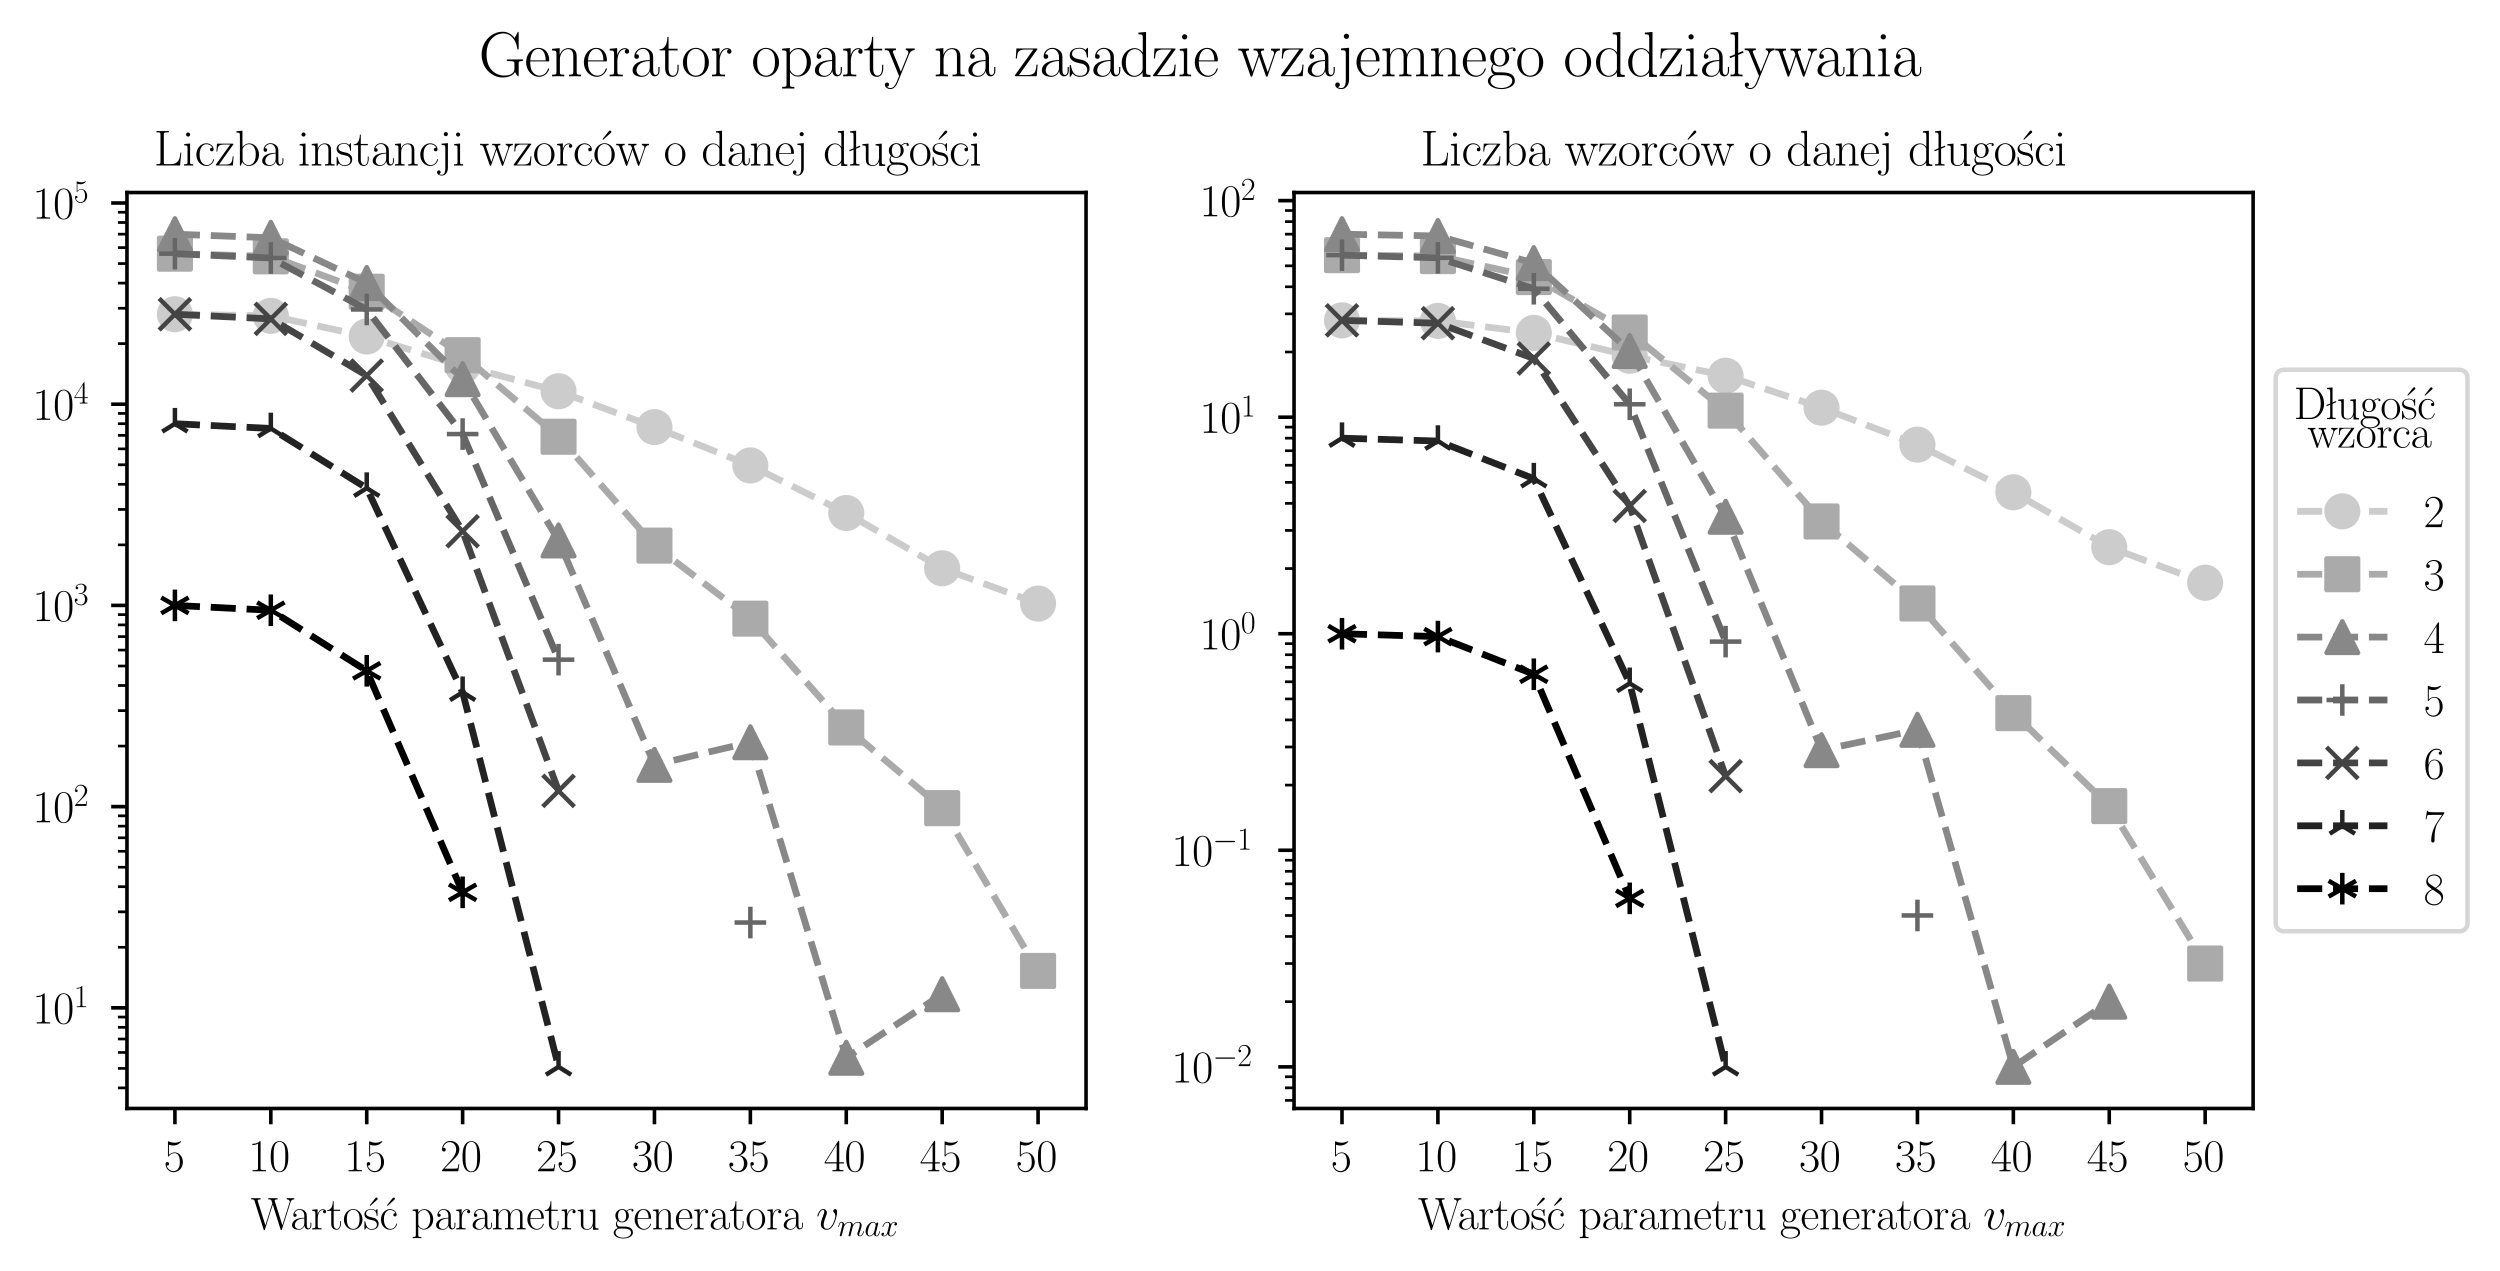 <?xml version="1.0" encoding="utf-8" standalone="no"?>
<!DOCTYPE svg PUBLIC "-//W3C//DTD SVG 1.1//EN"
  "http://www.w3.org/Graphics/SVG/1.1/DTD/svg11.dtd">
<svg xmlns:xlink="http://www.w3.org/1999/xlink" width="553.992pt" height="281.547pt" viewBox="0 0 553.992 281.547" xmlns="http://www.w3.org/2000/svg" version="1.1">
 <defs>
  <style type="text/css">*{stroke-linejoin: round; stroke-linecap: butt}</style>
 </defs>
 <g id="figure_1">
  <g id="patch_1">
   <path d="M 0 281.547 
L 553.992 281.547 
L 553.992 0 
L 0 0 
z
" style="fill: #ffffff"/>
  </g>
  <g id="axes_1">
   <g id="patch_2">
    <path d="M 28.134 245.636 
L 240.661 245.636 
L 240.661 42.667 
L 28.134 42.667 
z
" style="fill: #ffffff"/>
   </g>
   <g id="matplotlib.axis_1">
    <g id="xtick_1">
     <g id="line2d_1">
      <defs>
       <path id="m2a8f3baa7f" d="M 0 0 
L 0 3.5 
" style="stroke: #000000; stroke-width: 0.8"/>
      </defs>
      <g>
       <use xlink:href="#m2a8f3baa7f" x="38.76" y="245.636" style="stroke: #000000; stroke-width: 0.8"/>
      </g>
     </g>
     <g id="text_1">
      <!-- $\mathdefault{5}$ -->
      <g transform="translate(36.27 259.554)scale(0.1 -0.1)">
       <defs>
        <path id="CMR17-35" d="M 730 3692 
C 794 3666 1056 3584 1325 3584 
C 1920 3584 2246 3911 2432 4100 
C 2432 4157 2432 4192 2394 4192 
C 2387 4192 2374 4192 2323 4163 
C 2099 4058 1837 3973 1517 3973 
C 1325 3973 1037 3999 723 4139 
C 653 4171 640 4171 634 4171 
C 602 4171 595 4164 595 4037 
L 595 2203 
C 595 2089 595 2057 659 2057 
C 691 2057 704 2070 736 2114 
C 941 2401 1222 2522 1542 2522 
C 1766 2522 2246 2382 2246 1289 
C 2246 1085 2246 715 2054 421 
C 1894 159 1645 25 1370 25 
C 947 25 518 320 403 814 
C 429 807 480 795 506 795 
C 589 795 749 840 749 1038 
C 749 1210 627 1280 506 1280 
C 358 1280 262 1190 262 1011 
C 262 454 704 -128 1382 -128 
C 2042 -128 2669 440 2669 1264 
C 2669 2030 2170 2624 1549 2624 
C 1222 2624 947 2503 730 2274 
L 730 3692 
z
" transform="scale(0.016)"/>
       </defs>
       <use xlink:href="#CMR17-35" transform="scale(0.996)"/>
      </g>
     </g>
    </g>
    <g id="xtick_2">
     <g id="line2d_2">
      <g>
       <use xlink:href="#m2a8f3baa7f" x="60.013" y="245.636" style="stroke: #000000; stroke-width: 0.8"/>
      </g>
     </g>
     <g id="text_2">
      <!-- $\mathdefault{10}$ -->
      <g transform="translate(55.032 259.554)scale(0.1 -0.1)">
       <defs>
        <path id="CMR17-31" d="M 1702 4058 
C 1702 4192 1696 4192 1606 4192 
C 1357 3916 979 3827 621 3827 
C 602 3827 570 3827 563 3808 
C 557 3795 557 3782 557 3648 
C 755 3648 1088 3686 1344 3839 
L 1344 461 
C 1344 236 1331 160 781 160 
L 589 160 
L 589 0 
C 896 0 1216 0 1523 0 
C 1830 0 2150 0 2458 0 
L 2458 160 
L 2266 160 
C 1715 160 1702 230 1702 458 
L 1702 4058 
z
" transform="scale(0.016)"/>
        <path id="CMR17-30" d="M 2688 2025 
C 2688 2416 2682 3080 2413 3591 
C 2176 4039 1798 4198 1466 4198 
C 1158 4198 768 4058 525 3597 
C 269 3118 243 2524 243 2025 
C 243 1661 250 1106 448 619 
C 723 -39 1216 -128 1466 -128 
C 1760 -128 2208 -7 2470 600 
C 2662 1042 2688 1559 2688 2025 
z
M 1466 -26 
C 1056 -26 813 325 723 812 
C 653 1188 653 1738 653 2096 
C 653 2588 653 2997 736 3387 
C 858 3929 1216 4096 1466 4096 
C 1728 4096 2067 3923 2189 3400 
C 2272 3036 2278 2607 2278 2096 
C 2278 1680 2278 1169 2202 792 
C 2067 95 1690 -26 1466 -26 
z
" transform="scale(0.016)"/>
       </defs>
       <use xlink:href="#CMR17-31" transform="scale(0.996)"/>
       <use xlink:href="#CMR17-30" transform="translate(45.69 0)scale(0.996)"/>
      </g>
     </g>
    </g>
    <g id="xtick_3">
     <g id="line2d_3">
      <g>
       <use xlink:href="#m2a8f3baa7f" x="81.266" y="245.636" style="stroke: #000000; stroke-width: 0.8"/>
      </g>
     </g>
     <g id="text_3">
      <!-- $\mathdefault{15}$ -->
      <g transform="translate(76.284 259.554)scale(0.1 -0.1)">
       <use xlink:href="#CMR17-31" transform="scale(0.996)"/>
       <use xlink:href="#CMR17-35" transform="translate(45.69 0)scale(0.996)"/>
      </g>
     </g>
    </g>
    <g id="xtick_4">
     <g id="line2d_4">
      <g>
       <use xlink:href="#m2a8f3baa7f" x="102.518" y="245.636" style="stroke: #000000; stroke-width: 0.8"/>
      </g>
     </g>
     <g id="text_4">
      <!-- $\mathdefault{20}$ -->
      <g transform="translate(97.537 259.554)scale(0.1 -0.1)">
       <defs>
        <path id="CMR17-32" d="M 2669 989 
L 2554 989 
C 2490 536 2438 459 2413 420 
C 2381 369 1920 369 1830 369 
L 602 369 
C 832 619 1280 1072 1824 1597 
C 2214 1967 2669 2402 2669 3035 
C 2669 3790 2067 4224 1395 4224 
C 691 4224 262 3604 262 3030 
C 262 2780 448 2748 525 2748 
C 589 2748 781 2787 781 3010 
C 781 3207 614 3264 525 3264 
C 486 3264 448 3258 422 3245 
C 544 3790 915 4058 1306 4058 
C 1862 4058 2227 3617 2227 3035 
C 2227 2479 1901 2000 1536 1584 
L 262 146 
L 262 0 
L 2515 0 
L 2669 989 
z
" transform="scale(0.016)"/>
       </defs>
       <use xlink:href="#CMR17-32" transform="scale(0.996)"/>
       <use xlink:href="#CMR17-30" transform="translate(45.69 0)scale(0.996)"/>
      </g>
     </g>
    </g>
    <g id="xtick_5">
     <g id="line2d_5">
      <g>
       <use xlink:href="#m2a8f3baa7f" x="123.771" y="245.636" style="stroke: #000000; stroke-width: 0.8"/>
      </g>
     </g>
     <g id="text_5">
      <!-- $\mathdefault{25}$ -->
      <g transform="translate(118.79 259.554)scale(0.1 -0.1)">
       <use xlink:href="#CMR17-32" transform="scale(0.996)"/>
       <use xlink:href="#CMR17-35" transform="translate(45.69 0)scale(0.996)"/>
      </g>
     </g>
    </g>
    <g id="xtick_6">
     <g id="line2d_6">
      <g>
       <use xlink:href="#m2a8f3baa7f" x="145.024" y="245.636" style="stroke: #000000; stroke-width: 0.8"/>
      </g>
     </g>
     <g id="text_6">
      <!-- $\mathdefault{30}$ -->
      <g transform="translate(140.042 259.554)scale(0.1 -0.1)">
       <defs>
        <path id="CMR17-33" d="M 1414 2157 
C 1984 2157 2234 1662 2234 1090 
C 2234 320 1824 25 1453 25 
C 1114 25 563 194 390 693 
C 422 680 454 680 486 680 
C 640 680 755 782 755 948 
C 755 1133 614 1216 486 1216 
C 378 1216 211 1165 211 926 
C 211 335 787 -128 1466 -128 
C 2176 -128 2720 430 2720 1085 
C 2720 1707 2208 2157 1600 2227 
C 2086 2328 2554 2756 2554 3329 
C 2554 3820 2048 4179 1472 4179 
C 890 4179 378 3829 378 3329 
C 378 3110 544 3072 627 3072 
C 762 3072 877 3155 877 3321 
C 877 3486 762 3569 627 3569 
C 602 3569 570 3569 544 3557 
C 730 3959 1235 4032 1459 4032 
C 1683 4032 2106 3925 2106 3320 
C 2106 3143 2080 2828 1862 2550 
C 1670 2304 1453 2304 1242 2284 
C 1210 2284 1062 2269 1037 2269 
C 992 2263 966 2257 966 2208 
C 966 2163 973 2157 1101 2157 
L 1414 2157 
z
" transform="scale(0.016)"/>
       </defs>
       <use xlink:href="#CMR17-33" transform="scale(0.996)"/>
       <use xlink:href="#CMR17-30" transform="translate(45.69 0)scale(0.996)"/>
      </g>
     </g>
    </g>
    <g id="xtick_7">
     <g id="line2d_7">
      <g>
       <use xlink:href="#m2a8f3baa7f" x="166.276" y="245.636" style="stroke: #000000; stroke-width: 0.8"/>
      </g>
     </g>
     <g id="text_7">
      <!-- $\mathdefault{35}$ -->
      <g transform="translate(161.295 259.554)scale(0.1 -0.1)">
       <use xlink:href="#CMR17-33" transform="scale(0.996)"/>
       <use xlink:href="#CMR17-35" transform="translate(45.69 0)scale(0.996)"/>
      </g>
     </g>
    </g>
    <g id="xtick_8">
     <g id="line2d_8">
      <g>
       <use xlink:href="#m2a8f3baa7f" x="187.529" y="245.636" style="stroke: #000000; stroke-width: 0.8"/>
      </g>
     </g>
     <g id="text_8">
      <!-- $\mathdefault{40}$ -->
      <g transform="translate(182.548 259.554)scale(0.1 -0.1)">
       <defs>
        <path id="CMR17-34" d="M 2150 4122 
C 2150 4256 2144 4256 2029 4256 
L 128 1254 
L 128 1088 
L 1779 1088 
L 1779 457 
C 1779 224 1766 160 1318 160 
L 1197 160 
L 1197 0 
C 1402 0 1747 0 1965 0 
C 2182 0 2528 0 2733 0 
L 2733 160 
L 2611 160 
C 2163 160 2150 224 2150 457 
L 2150 1088 
L 2803 1088 
L 2803 1254 
L 2150 1254 
L 2150 4122 
z
M 1798 3703 
L 1798 1254 
L 256 1254 
L 1798 3703 
z
" transform="scale(0.016)"/>
       </defs>
       <use xlink:href="#CMR17-34" transform="scale(0.996)"/>
       <use xlink:href="#CMR17-30" transform="translate(45.69 0)scale(0.996)"/>
      </g>
     </g>
    </g>
    <g id="xtick_9">
     <g id="line2d_9">
      <g>
       <use xlink:href="#m2a8f3baa7f" x="208.782" y="245.636" style="stroke: #000000; stroke-width: 0.8"/>
      </g>
     </g>
     <g id="text_9">
      <!-- $\mathdefault{45}$ -->
      <g transform="translate(203.8 259.554)scale(0.1 -0.1)">
       <use xlink:href="#CMR17-34" transform="scale(0.996)"/>
       <use xlink:href="#CMR17-35" transform="translate(45.69 0)scale(0.996)"/>
      </g>
     </g>
    </g>
    <g id="xtick_10">
     <g id="line2d_10">
      <g>
       <use xlink:href="#m2a8f3baa7f" x="230.034" y="245.636" style="stroke: #000000; stroke-width: 0.8"/>
      </g>
     </g>
     <g id="text_10">
      <!-- $\mathdefault{50}$ -->
      <g transform="translate(225.053 259.554)scale(0.1 -0.1)">
       <use xlink:href="#CMR17-35" transform="scale(0.996)"/>
       <use xlink:href="#CMR17-30" transform="translate(45.69 0)scale(0.996)"/>
      </g>
     </g>
    </g>
    <g id="text_11">
     <!-- Wartość parametru generatora $v_{max}$ -->
     <g transform="translate(55.577 272.41)scale(0.1 -0.1)">
      <defs>
       <path id="CMR17-57" d="M 5523 3764 
C 5581 3936 5677 4160 6048 4160 
L 6048 4326 
C 5939 4326 5715 4326 5600 4326 
C 5440 4326 5158 4326 5005 4332 
L 5005 4160 
C 5293 4160 5414 4000 5414 3847 
C 5414 3802 5408 3777 5382 3707 
L 4390 555 
L 3347 3873 
C 3328 3937 3322 3963 3322 3988 
C 3322 4160 3603 4160 3725 4160 
L 3725 4326 
C 3539 4326 3219 4326 3021 4326 
C 2861 4326 2573 4326 2426 4332 
L 2426 4160 
C 2720 4160 2797 4141 2861 4027 
C 2886 3969 2989 3638 2989 3619 
C 2989 3593 2976 3555 2970 3536 
L 2029 561 
L 986 3867 
C 954 3957 954 3969 954 3982 
C 954 4160 1235 4160 1363 4160 
L 1363 4326 
C 1178 4326 858 4326 659 4326 
C 493 4326 211 4326 58 4332 
L 58 4160 
C 442 4160 467 4122 531 3918 
L 1779 -20 
C 1811 -115 1811 -128 1869 -128 
C 1920 -128 1939 -115 1965 -26 
L 3053 3433 
L 4141 -26 
C 4166 -115 4186 -128 4237 -128 
C 4294 -128 4294 -115 4326 -20 
L 5523 3764 
z
" transform="scale(0.016)"/>
       <path id="CMR17-61" d="M 2304 1653 
C 2304 2072 2304 2294 2035 2543 
C 1798 2752 1523 2816 1306 2816 
C 800 2816 435 2407 435 1971 
C 435 1728 627 1728 666 1728 
C 749 1728 896 1778 896 1954 
C 896 2112 774 2181 666 2181 
C 640 2181 608 2174 589 2168 
C 723 2592 1069 2714 1293 2714 
C 1613 2714 1965 2429 1965 1885 
L 1965 1600 
C 1587 1600 1133 1549 774 1357 
C 371 1133 256 813 256 570 
C 256 77 832 -64 1171 -64 
C 1523 -64 1850 139 1990 511 
C 2003 233 2182 -18 2464 -18 
C 2598 -18 2938 70 2938 567 
L 2938 920 
L 2822 920 
L 2822 562 
C 2822 178 2650 128 2566 128 
C 2304 128 2304 458 2304 738 
L 2304 1653 
z
M 1965 870 
C 1965 317 1568 38 1216 38 
C 896 38 646 275 646 570 
C 646 761 730 1100 1101 1305 
C 1408 1478 1760 1504 1965 1504 
L 1965 870 
z
" transform="scale(0.016)"/>
       <path id="CMR17-72" d="M 960 1497 
C 960 2112 1222 2688 1702 2688 
C 1747 2688 1792 2682 1837 2662 
C 1837 2662 1696 2617 1696 2452 
C 1696 2298 1818 2234 1914 2234 
C 1990 2234 2131 2279 2131 2458 
C 2131 2663 1926 2790 1709 2790 
C 1222 2790 1011 2317 947 2093 
L 941 2093 
L 941 2790 
L 198 2720 
L 198 2554 
C 576 2554 634 2515 634 2208 
L 634 428 
C 634 184 608 153 198 153 
L 198 -13 
C 352 0 646 0 813 0 
C 998 0 1325 0 1498 -13 
L 1498 153 
C 1037 153 960 153 960 440 
L 960 1497 
z
" transform="scale(0.016)"/>
       <path id="CMR17-74" d="M 966 2560 
L 1862 2560 
L 1862 2725 
L 966 2725 
L 966 3904 
L 851 3904 
C 838 3245 614 2668 70 2668 
L 70 2560 
L 627 2560 
L 627 771 
C 627 650 627 -64 1370 -64 
C 1747 -64 1965 306 1965 777 
L 1965 1140 
L 1850 1140 
L 1850 783 
C 1850 344 1677 51 1408 51 
C 1222 51 966 178 966 758 
L 966 2560 
z
" transform="scale(0.016)"/>
       <path id="CMR17-6f" d="M 2758 1356 
C 2758 2176 2163 2816 1466 2816 
C 768 2816 173 2176 173 1356 
C 173 551 768 -64 1466 -64 
C 2163 -64 2758 551 2758 1356 
z
M 1466 51 
C 1165 51 909 230 762 480 
C 602 767 582 1126 582 1408 
C 582 1677 595 2010 762 2298 
C 890 2509 1139 2714 1466 2714 
C 1754 2714 1997 2554 2150 2330 
C 2349 2029 2349 1607 2349 1408 
C 2349 1158 2336 775 2163 467 
C 1984 173 1709 51 1466 51 
z
" transform="scale(0.016)"/>
       <path id="CMR17-13" d="M 2221 4091 
C 2298 4161 2317 4174 2317 4244 
C 2317 4339 2234 4416 2144 4416 
C 2067 4416 2042 4384 1978 4308 
L 1254 3390 
C 1210 3333 1210 3327 1210 3320 
C 1210 3314 1267 3256 1280 3244 
L 2221 4091 
z
" transform="scale(0.016)"/>
       <path id="CMR17-73" d="M 1978 2697 
C 1978 2813 1971 2819 1933 2819 
C 1907 2819 1901 2813 1824 2717 
C 1805 2691 1747 2626 1728 2601 
C 1523 2819 1235 2819 1126 2819 
C 416 2819 160 2447 160 2076 
C 160 1498 813 1365 998 1325 
C 1402 1243 1542 1217 1677 1101 
C 1760 1025 1901 884 1901 654 
C 1901 384 1747 38 1158 38 
C 602 38 403 460 288 1021 
C 269 1110 269 1117 218 1117 
C 166 1117 160 1110 160 983 
L 160 63 
C 160 -51 166 -58 205 -58 
C 237 -58 243 -51 275 0 
C 314 57 410 211 448 276 
C 576 103 800 -64 1158 -64 
C 1792 -64 2131 283 2131 784 
C 2131 1112 1958 1285 1875 1362 
C 1683 1561 1459 1606 1190 1657 
C 838 1735 390 1825 390 2217 
C 390 2383 480 2737 1126 2737 
C 1811 2737 1850 2094 1862 1888 
C 1869 1856 1901 1849 1920 1849 
C 1978 1849 1978 1869 1978 1978 
L 1978 2697 
z
" transform="scale(0.016)"/>
       <path id="CMR17-63" d="M 2234 2240 
C 2112 2240 1933 2240 1933 2017 
C 1933 1838 2080 1787 2163 1787 
C 2208 1787 2394 1807 2394 2024 
C 2394 2467 1958 2803 1466 2803 
C 787 2803 211 2178 211 1363 
C 211 516 813 -64 1466 -64 
C 2259 -64 2458 677 2458 748 
C 2458 774 2451 793 2406 793 
C 2362 793 2355 787 2330 703 
C 2163 180 1798 51 1523 51 
C 1114 51 621 427 621 1369 
C 621 2338 1094 2688 1472 2688 
C 1722 2688 2093 2573 2234 2240 
z
" transform="scale(0.016)"/>
       <path id="CMR17-70" d="M 1408 -1063 
C 998 -1063 973 -1037 973 -789 
L 973 402 
C 1158 134 1427 -38 1766 -38 
C 2406 -38 3053 523 3053 1388 
C 3053 2191 2496 2802 1837 2802 
C 1453 2802 1139 2592 960 2338 
L 960 2802 
L 198 2732 
L 198 2567 
C 576 2567 634 2528 634 2223 
L 634 -789 
C 634 -1031 608 -1063 198 -1063 
L 198 -1228 
C 352 -1216 634 -1216 800 -1216 
C 966 -1216 1254 -1216 1408 -1228 
L 1408 -1063 
z
M 973 2012 
C 973 2102 973 2235 1222 2471 
C 1254 2497 1472 2688 1792 2688 
C 2259 2688 2643 2108 2643 1382 
C 2643 656 2234 64 1728 64 
C 1498 64 1248 172 1056 472 
C 973 612 973 650 973 752 
L 973 2012 
z
" transform="scale(0.016)"/>
       <path id="CMR17-6d" d="M 4326 1933 
C 4326 2252 4269 2790 3507 2790 
C 3072 2790 2771 2496 2656 2151 
L 2650 2151 
C 2573 2676 2195 2790 1837 2790 
C 1331 2790 1069 2400 973 2144 
L 966 2144 
L 966 2790 
L 211 2720 
L 211 2554 
C 589 2554 646 2515 646 2208 
L 646 428 
C 646 184 621 153 211 153 
L 211 -13 
C 365 0 646 0 813 0 
C 979 0 1267 0 1421 -13 
L 1421 153 
C 1011 153 986 178 986 428 
L 986 1658 
C 986 2247 1344 2688 1792 2688 
C 2266 2688 2317 2266 2317 1958 
L 2317 428 
C 2317 184 2291 153 1882 153 
L 1882 -13 
C 2035 0 2317 0 2483 0 
C 2650 0 2938 0 3091 -13 
L 3091 153 
C 2682 153 2656 178 2656 428 
L 2656 1658 
C 2656 2247 3014 2688 3462 2688 
C 3936 2688 3987 2266 3987 1958 
L 3987 428 
C 3987 184 3962 153 3552 153 
L 3552 -13 
C 3706 0 3987 0 4154 0 
C 4320 0 4608 0 4762 -13 
L 4762 153 
C 4352 153 4326 178 4326 428 
L 4326 1933 
z
" transform="scale(0.016)"/>
       <path id="CMR17-65" d="M 2438 1472 
C 2464 1498 2464 1511 2464 1576 
C 2464 2238 2118 2816 1389 2816 
C 710 2816 173 2169 173 1383 
C 173 551 781 -64 1459 -64 
C 2176 -64 2458 607 2458 740 
C 2458 784 2419 784 2406 784 
C 2362 784 2355 771 2330 696 
C 2189 265 1837 51 1504 51 
C 1229 51 954 203 781 480 
C 582 803 582 1176 582 1472 
L 2438 1472 
z
M 589 1568 
C 634 2505 1126 2714 1382 2714 
C 1818 2714 2112 2297 2118 1568 
L 589 1568 
z
" transform="scale(0.016)"/>
       <path id="CMR17-75" d="M 1882 2693 
L 1882 2528 
C 2259 2528 2317 2489 2317 2186 
L 2317 1032 
C 2317 500 2029 38 1555 38 
C 1030 38 986 348 986 678 
L 986 2763 
L 211 2693 
L 211 2528 
C 467 2528 640 2528 646 2274 
L 646 1058 
C 646 633 646 361 813 183 
C 896 101 1056 -64 1517 -64 
C 2061 -64 2272 377 2323 506 
L 2330 506 
L 2330 -63 
L 3091 -63 
L 3091 128 
C 2714 128 2656 166 2656 473 
L 2656 2763 
L 1882 2693 
z
" transform="scale(0.016)"/>
       <path id="CMR17-67" d="M 710 1164 
C 832 1068 1043 960 1299 960 
C 1805 960 2240 1357 2240 1888 
C 2240 2054 2189 2310 1997 2509 
C 2176 2692 2438 2752 2586 2752 
C 2611 2752 2650 2752 2682 2734 
C 2656 2728 2598 2703 2598 2605 
C 2598 2527 2656 2471 2739 2471 
C 2835 2471 2886 2533 2886 2614 
C 2886 2731 2790 2854 2586 2854 
C 2330 2854 2106 2738 1926 2580 
C 1734 2753 1504 2816 1299 2816 
C 794 2816 358 2419 358 1888 
C 358 1522 570 1292 634 1228 
C 442 1004 442 743 442 711 
C 442 545 506 302 723 168 
C 390 85 128 -169 128 -486 
C 128 -943 736 -1280 1466 -1280 
C 2170 -1280 2803 -956 2803 -479 
C 2803 384 1856 384 1363 384 
C 1216 384 954 384 922 391 
C 723 423 589 602 589 826 
C 589 883 589 1024 710 1164 
z
M 1299 1068 
C 736 1068 736 1760 736 1889 
C 736 2016 736 2708 1299 2708 
C 1862 2708 1862 2016 1862 1889 
C 1862 1760 1862 1068 1299 1068 
z
M 1466 -1171 
C 826 -1171 384 -835 384 -486 
C 384 -289 493 -105 634 -4 
C 794 104 858 104 1293 104 
C 1818 104 2547 104 2547 -486 
C 2547 -835 2106 -1171 1466 -1171 
z
" transform="scale(0.016)"/>
       <path id="CMR17-6e" d="M 2656 1933 
C 2656 2259 2592 2790 1837 2790 
C 1331 2790 1069 2400 973 2144 
L 966 2144 
L 966 2790 
L 211 2720 
L 211 2554 
C 589 2554 646 2515 646 2208 
L 646 428 
C 646 184 621 153 211 153 
L 211 -13 
C 365 0 646 0 813 0 
C 979 0 1267 0 1421 -13 
L 1421 153 
C 1011 153 986 178 986 428 
L 986 1658 
C 986 2247 1344 2688 1792 2688 
C 2266 2688 2317 2266 2317 1958 
L 2317 428 
C 2317 184 2291 153 1882 153 
L 1882 -13 
C 2035 0 2317 0 2483 0 
C 2650 0 2938 0 3091 -13 
L 3091 153 
C 2682 153 2656 178 2656 428 
L 2656 1933 
z
" transform="scale(0.016)"/>
       <path id="CMMI12-76" d="M 2925 2389 
C 2925 2791 2720 2816 2669 2816 
C 2515 2816 2374 2663 2374 2535 
C 2374 2459 2419 2414 2445 2389 
C 2509 2331 2675 2159 2675 1827 
C 2675 1558 2291 64 1523 64 
C 1133 64 1056 390 1056 626 
C 1056 945 1203 1392 1376 1852 
C 1478 2114 1504 2178 1504 2305 
C 1504 2574 1312 2816 998 2816 
C 410 2816 173 1890 173 1839 
C 173 1814 198 1782 243 1782 
C 301 1782 307 1807 333 1897 
C 486 2446 736 2689 979 2689 
C 1037 2689 1146 2689 1146 2478 
C 1146 2312 1075 2127 979 1884 
C 672 1067 672 869 672 715 
C 672 575 691 313 890 134 
C 1120 -64 1440 -64 1498 -64 
C 2560 -64 2925 2024 2925 2389 
z
" transform="scale(0.016)"/>
       <path id="CMMI12-6d" d="M 1318 1871 
C 1331 1910 1491 2229 1728 2433 
C 1894 2586 2112 2689 2362 2689 
C 2618 2689 2707 2497 2707 2242 
C 2707 2203 2707 2076 2630 1775 
L 2470 1118 
C 2419 926 2298 453 2285 383 
C 2259 287 2221 121 2221 96 
C 2221 6 2291 -64 2387 -64 
C 2579 -64 2611 83 2669 313 
L 3053 1839 
C 3066 1890 3398 2689 4102 2689 
C 4358 2689 4448 2497 4448 2242 
C 4448 1884 4198 1188 4058 805 
C 4000 651 3968 568 3968 453 
C 3968 166 4166 -64 4474 -64 
C 5069 -64 5293 875 5293 913 
C 5293 945 5267 971 5229 971 
C 5171 971 5165 952 5133 843 
C 4986 332 4749 64 4493 64 
C 4429 64 4326 64 4326 269 
C 4326 436 4403 640 4429 710 
C 4544 1018 4832 1773 4832 2145 
C 4832 2528 4608 2816 4122 2816 
C 3693 2816 3347 2574 3091 2197 
C 3072 2542 2861 2816 2381 2816 
C 1811 2816 1510 2415 1395 2255 
C 1376 2618 1114 2816 832 2816 
C 646 2816 499 2727 378 2484 
C 262 2254 173 1865 173 1839 
C 173 1814 198 1782 243 1782 
C 294 1782 301 1788 339 1935 
C 435 2312 557 2689 813 2689 
C 960 2689 1011 2586 1011 2395 
C 1011 2254 947 2005 902 1807 
L 723 1118 
C 698 996 627 709 595 594 
C 550 428 480 128 480 96 
C 480 6 550 -64 646 -64 
C 723 -64 813 -26 864 70 
C 877 102 934 326 966 453 
L 1107 1028 
L 1318 1871 
z
" transform="scale(0.016)"/>
       <path id="CMMI12-61" d="M 1926 760 
C 1894 651 1894 639 1805 517 
C 1664 338 1382 64 1082 64 
C 819 64 672 300 672 677 
C 672 1028 870 1743 992 2012 
C 1210 2459 1510 2689 1760 2689 
C 2182 2689 2266 2165 2266 2114 
C 2266 2108 2246 2024 2240 2012 
L 1926 760 
z
M 2336 2395 
C 2266 2561 2093 2816 1760 2816 
C 1037 2816 256 1884 256 939 
C 256 307 627 -64 1062 -64 
C 1414 -64 1715 211 1894 422 
C 1958 45 2259 -64 2451 -64 
C 2643 -64 2797 51 2912 281 
C 3014 498 3104 888 3104 913 
C 3104 945 3078 971 3040 971 
C 2982 971 2976 939 2950 843 
C 2854 466 2733 64 2470 64 
C 2285 64 2272 230 2272 358 
C 2272 505 2291 575 2349 824 
C 2394 984 2426 1124 2477 1309 
C 2714 2267 2771 2497 2771 2535 
C 2771 2625 2701 2695 2605 2695 
C 2400 2695 2349 2472 2336 2395 
z
" transform="scale(0.016)"/>
       <path id="CMMI12-78" d="M 3034 2606 
C 2829 2567 2752 2414 2752 2293 
C 2752 2139 2874 2088 2963 2088 
C 3155 2088 3290 2254 3290 2427 
C 3290 2695 2982 2816 2714 2816 
C 2323 2816 2106 2433 2048 2312 
C 1901 2816 1504 2816 1389 2816 
C 736 2816 390 1980 390 1839 
C 390 1814 416 1782 461 1782 
C 512 1782 525 1820 538 1846 
C 755 2555 1184 2689 1370 2689 
C 1658 2689 1715 2420 1715 2267 
C 1715 2127 1677 1980 1600 1673 
L 1382 798 
C 1286 415 1101 64 762 64 
C 730 64 570 64 435 147 
C 666 192 717 383 717 460 
C 717 588 621 664 499 664 
C 346 664 179 530 179 326 
C 179 57 480 -64 755 -64 
C 1062 -64 1280 179 1414 441 
C 1517 64 1837 -64 2074 -64 
C 2726 -64 3072 773 3072 913 
C 3072 945 3046 971 3008 971 
C 2950 971 2944 939 2925 888 
C 2752 326 2381 64 2093 64 
C 1869 64 1747 230 1747 492 
C 1747 632 1773 734 1875 1156 
L 2099 2024 
C 2195 2408 2413 2689 2707 2689 
C 2720 2689 2899 2689 3034 2606 
z
" transform="scale(0.016)"/>
      </defs>
      <use xlink:href="#CMR17-57" transform="scale(0.996)"/>
      <use xlink:href="#CMR17-61" transform="translate(87.289 0)scale(0.996)"/>
      <use xlink:href="#CMR17-72" transform="translate(132.98 0)scale(0.996)"/>
      <use xlink:href="#CMR17-74" transform="translate(168.261 0)scale(0.996)"/>
      <use xlink:href="#CMR17-6f" transform="translate(203.541 0)scale(0.996)"/>
      <use xlink:href="#CMR17-13" transform="translate(244.287 0)scale(0.996)"/>
      <use xlink:href="#CMR17-73" transform="translate(249.232 0)scale(0.996)"/>
      <use xlink:href="#CMR17-13" transform="translate(282.431 0)scale(0.996)"/>
      <use xlink:href="#CMR17-63" transform="translate(285.033 0)scale(0.996)"/>
      <use xlink:href="#CMR17-70" transform="translate(355.595 0)scale(0.996)"/>
      <use xlink:href="#CMR17-61" transform="translate(406.49 0)scale(0.996)"/>
      <use xlink:href="#CMR17-72" transform="translate(452.181 0)scale(0.996)"/>
      <use xlink:href="#CMR17-61" transform="translate(487.461 0)scale(0.996)"/>
      <use xlink:href="#CMR17-6d" transform="translate(533.152 0)scale(0.996)"/>
      <use xlink:href="#CMR17-65" transform="translate(610.072 0)scale(0.996)"/>
      <use xlink:href="#CMR17-74" transform="translate(650.557 0)scale(0.996)"/>
      <use xlink:href="#CMR17-72" transform="translate(685.838 0)scale(0.996)"/>
      <use xlink:href="#CMR17-75" transform="translate(721.119 0)scale(0.996)"/>
      <use xlink:href="#CMR17-67" transform="translate(802.09 0)scale(0.996)"/>
      <use xlink:href="#CMR17-65" transform="translate(847.781 0)scale(0.996)"/>
      <use xlink:href="#CMR17-6e" transform="translate(888.266 0)scale(0.996)"/>
      <use xlink:href="#CMR17-65" transform="translate(939.162 0)scale(0.996)"/>
      <use xlink:href="#CMR17-72" transform="translate(979.647 0)scale(0.996)"/>
      <use xlink:href="#CMR17-61" transform="translate(1014.928 0)scale(0.996)"/>
      <use xlink:href="#CMR17-74" transform="translate(1060.618 0)scale(0.996)"/>
      <use xlink:href="#CMR17-6f" transform="translate(1095.899 0)scale(0.996)"/>
      <use xlink:href="#CMR17-72" transform="translate(1141.59 0)scale(0.996)"/>
      <use xlink:href="#CMR17-61" transform="translate(1176.87 0)scale(0.996)"/>
      <use xlink:href="#CMMI12-76" transform="translate(1252.637 0)scale(0.996)"/>
      <use xlink:href="#CMMI12-6d" transform="translate(1299.798 -14.944)scale(0.697)"/>
      <use xlink:href="#CMMI12-61" transform="translate(1359.526 -14.944)scale(0.697)"/>
      <use xlink:href="#CMMI12-78" transform="translate(1395.372 -14.944)scale(0.697)"/>
     </g>
    </g>
   </g>
   <g id="matplotlib.axis_2">
    <g id="ytick_1">
     <g id="line2d_11">
      <defs>
       <path id="me70da32ba8" d="M 0 0 
L -3.5 0 
" style="stroke: #000000; stroke-width: 0.8"/>
      </defs>
      <g>
       <use xlink:href="#me70da32ba8" x="28.134" y="223.333" style="stroke: #000000; stroke-width: 0.8"/>
      </g>
     </g>
     <g id="text_12">
      <!-- $\mathdefault{10^{1}}$ -->
      <g transform="translate(7.2 226.793)scale(0.1 -0.1)">
       <use xlink:href="#CMR17-31" transform="scale(0.996)"/>
       <use xlink:href="#CMR17-30" transform="translate(45.69 0)scale(0.996)"/>
       <use xlink:href="#CMR17-31" transform="translate(91.381 36.154)scale(0.697)"/>
      </g>
     </g>
    </g>
    <g id="ytick_2">
     <g id="line2d_12">
      <g>
       <use xlink:href="#me70da32ba8" x="28.134" y="178.747" style="stroke: #000000; stroke-width: 0.8"/>
      </g>
     </g>
     <g id="text_13">
      <!-- $\mathdefault{10^{2}}$ -->
      <g transform="translate(7.2 182.206)scale(0.1 -0.1)">
       <use xlink:href="#CMR17-31" transform="scale(0.996)"/>
       <use xlink:href="#CMR17-30" transform="translate(45.69 0)scale(0.996)"/>
       <use xlink:href="#CMR17-32" transform="translate(91.381 36.154)scale(0.697)"/>
      </g>
     </g>
    </g>
    <g id="ytick_3">
     <g id="line2d_13">
      <g>
       <use xlink:href="#me70da32ba8" x="28.134" y="134.16" style="stroke: #000000; stroke-width: 0.8"/>
      </g>
     </g>
     <g id="text_14">
      <!-- $\mathdefault{10^{3}}$ -->
      <g transform="translate(7.2 137.619)scale(0.1 -0.1)">
       <use xlink:href="#CMR17-31" transform="scale(0.996)"/>
       <use xlink:href="#CMR17-30" transform="translate(45.69 0)scale(0.996)"/>
       <use xlink:href="#CMR17-33" transform="translate(91.381 36.154)scale(0.697)"/>
      </g>
     </g>
    </g>
    <g id="ytick_4">
     <g id="line2d_14">
      <g>
       <use xlink:href="#me70da32ba8" x="28.134" y="89.573" style="stroke: #000000; stroke-width: 0.8"/>
      </g>
     </g>
     <g id="text_15">
      <!-- $\mathdefault{10^{4}}$ -->
      <g transform="translate(7.2 93.032)scale(0.1 -0.1)">
       <use xlink:href="#CMR17-31" transform="scale(0.996)"/>
       <use xlink:href="#CMR17-30" transform="translate(45.69 0)scale(0.996)"/>
       <use xlink:href="#CMR17-34" transform="translate(91.381 36.154)scale(0.697)"/>
      </g>
     </g>
    </g>
    <g id="ytick_5">
     <g id="line2d_15">
      <g>
       <use xlink:href="#me70da32ba8" x="28.134" y="44.986" style="stroke: #000000; stroke-width: 0.8"/>
      </g>
     </g>
     <g id="text_16">
      <!-- $\mathdefault{10^{5}}$ -->
      <g transform="translate(7.2 48.446)scale(0.1 -0.1)">
       <use xlink:href="#CMR17-31" transform="scale(0.996)"/>
       <use xlink:href="#CMR17-30" transform="translate(45.69 0)scale(0.996)"/>
       <use xlink:href="#CMR17-35" transform="translate(91.381 36.154)scale(0.697)"/>
      </g>
     </g>
    </g>
    <g id="ytick_6">
     <g id="line2d_16">
      <defs>
       <path id="mc94543ccdb" d="M 0 0 
L -2 0 
" style="stroke: #000000; stroke-width: 0.6"/>
      </defs>
      <g>
       <use xlink:href="#mc94543ccdb" x="28.134" y="241.076" style="stroke: #000000; stroke-width: 0.6"/>
      </g>
     </g>
    </g>
    <g id="ytick_7">
     <g id="line2d_17">
      <g>
       <use xlink:href="#mc94543ccdb" x="28.134" y="236.755" style="stroke: #000000; stroke-width: 0.6"/>
      </g>
     </g>
    </g>
    <g id="ytick_8">
     <g id="line2d_18">
      <g>
       <use xlink:href="#mc94543ccdb" x="28.134" y="233.225" style="stroke: #000000; stroke-width: 0.6"/>
      </g>
     </g>
    </g>
    <g id="ytick_9">
     <g id="line2d_19">
      <g>
       <use xlink:href="#mc94543ccdb" x="28.134" y="230.24" style="stroke: #000000; stroke-width: 0.6"/>
      </g>
     </g>
    </g>
    <g id="ytick_10">
     <g id="line2d_20">
      <g>
       <use xlink:href="#mc94543ccdb" x="28.134" y="227.654" style="stroke: #000000; stroke-width: 0.6"/>
      </g>
     </g>
    </g>
    <g id="ytick_11">
     <g id="line2d_21">
      <g>
       <use xlink:href="#mc94543ccdb" x="28.134" y="225.374" style="stroke: #000000; stroke-width: 0.6"/>
      </g>
     </g>
    </g>
    <g id="ytick_12">
     <g id="line2d_22">
      <g>
       <use xlink:href="#mc94543ccdb" x="28.134" y="209.911" style="stroke: #000000; stroke-width: 0.6"/>
      </g>
     </g>
    </g>
    <g id="ytick_13">
     <g id="line2d_23">
      <g>
       <use xlink:href="#mc94543ccdb" x="28.134" y="202.06" style="stroke: #000000; stroke-width: 0.6"/>
      </g>
     </g>
    </g>
    <g id="ytick_14">
     <g id="line2d_24">
      <g>
       <use xlink:href="#mc94543ccdb" x="28.134" y="196.489" style="stroke: #000000; stroke-width: 0.6"/>
      </g>
     </g>
    </g>
    <g id="ytick_15">
     <g id="line2d_25">
      <g>
       <use xlink:href="#mc94543ccdb" x="28.134" y="192.169" style="stroke: #000000; stroke-width: 0.6"/>
      </g>
     </g>
    </g>
    <g id="ytick_16">
     <g id="line2d_26">
      <g>
       <use xlink:href="#mc94543ccdb" x="28.134" y="188.638" style="stroke: #000000; stroke-width: 0.6"/>
      </g>
     </g>
    </g>
    <g id="ytick_17">
     <g id="line2d_27">
      <g>
       <use xlink:href="#mc94543ccdb" x="28.134" y="185.653" style="stroke: #000000; stroke-width: 0.6"/>
      </g>
     </g>
    </g>
    <g id="ytick_18">
     <g id="line2d_28">
      <g>
       <use xlink:href="#mc94543ccdb" x="28.134" y="183.067" style="stroke: #000000; stroke-width: 0.6"/>
      </g>
     </g>
    </g>
    <g id="ytick_19">
     <g id="line2d_29">
      <g>
       <use xlink:href="#mc94543ccdb" x="28.134" y="180.787" style="stroke: #000000; stroke-width: 0.6"/>
      </g>
     </g>
    </g>
    <g id="ytick_20">
     <g id="line2d_30">
      <g>
       <use xlink:href="#mc94543ccdb" x="28.134" y="165.325" style="stroke: #000000; stroke-width: 0.6"/>
      </g>
     </g>
    </g>
    <g id="ytick_21">
     <g id="line2d_31">
      <g>
       <use xlink:href="#mc94543ccdb" x="28.134" y="157.473" style="stroke: #000000; stroke-width: 0.6"/>
      </g>
     </g>
    </g>
    <g id="ytick_22">
     <g id="line2d_32">
      <g>
       <use xlink:href="#mc94543ccdb" x="28.134" y="151.903" style="stroke: #000000; stroke-width: 0.6"/>
      </g>
     </g>
    </g>
    <g id="ytick_23">
     <g id="line2d_33">
      <g>
       <use xlink:href="#mc94543ccdb" x="28.134" y="147.582" style="stroke: #000000; stroke-width: 0.6"/>
      </g>
     </g>
    </g>
    <g id="ytick_24">
     <g id="line2d_34">
      <g>
       <use xlink:href="#mc94543ccdb" x="28.134" y="144.051" style="stroke: #000000; stroke-width: 0.6"/>
      </g>
     </g>
    </g>
    <g id="ytick_25">
     <g id="line2d_35">
      <g>
       <use xlink:href="#mc94543ccdb" x="28.134" y="141.066" style="stroke: #000000; stroke-width: 0.6"/>
      </g>
     </g>
    </g>
    <g id="ytick_26">
     <g id="line2d_36">
      <g>
       <use xlink:href="#mc94543ccdb" x="28.134" y="138.481" style="stroke: #000000; stroke-width: 0.6"/>
      </g>
     </g>
    </g>
    <g id="ytick_27">
     <g id="line2d_37">
      <g>
       <use xlink:href="#mc94543ccdb" x="28.134" y="136.2" style="stroke: #000000; stroke-width: 0.6"/>
      </g>
     </g>
    </g>
    <g id="ytick_28">
     <g id="line2d_38">
      <g>
       <use xlink:href="#mc94543ccdb" x="28.134" y="120.738" style="stroke: #000000; stroke-width: 0.6"/>
      </g>
     </g>
    </g>
    <g id="ytick_29">
     <g id="line2d_39">
      <g>
       <use xlink:href="#mc94543ccdb" x="28.134" y="112.887" style="stroke: #000000; stroke-width: 0.6"/>
      </g>
     </g>
    </g>
    <g id="ytick_30">
     <g id="line2d_40">
      <g>
       <use xlink:href="#mc94543ccdb" x="28.134" y="107.316" style="stroke: #000000; stroke-width: 0.6"/>
      </g>
     </g>
    </g>
    <g id="ytick_31">
     <g id="line2d_41">
      <g>
       <use xlink:href="#mc94543ccdb" x="28.134" y="102.995" style="stroke: #000000; stroke-width: 0.6"/>
      </g>
     </g>
    </g>
    <g id="ytick_32">
     <g id="line2d_42">
      <g>
       <use xlink:href="#mc94543ccdb" x="28.134" y="99.465" style="stroke: #000000; stroke-width: 0.6"/>
      </g>
     </g>
    </g>
    <g id="ytick_33">
     <g id="line2d_43">
      <g>
       <use xlink:href="#mc94543ccdb" x="28.134" y="96.48" style="stroke: #000000; stroke-width: 0.6"/>
      </g>
     </g>
    </g>
    <g id="ytick_34">
     <g id="line2d_44">
      <g>
       <use xlink:href="#mc94543ccdb" x="28.134" y="93.894" style="stroke: #000000; stroke-width: 0.6"/>
      </g>
     </g>
    </g>
    <g id="ytick_35">
     <g id="line2d_45">
      <g>
       <use xlink:href="#mc94543ccdb" x="28.134" y="91.613" style="stroke: #000000; stroke-width: 0.6"/>
      </g>
     </g>
    </g>
    <g id="ytick_36">
     <g id="line2d_46">
      <g>
       <use xlink:href="#mc94543ccdb" x="28.134" y="76.151" style="stroke: #000000; stroke-width: 0.6"/>
      </g>
     </g>
    </g>
    <g id="ytick_37">
     <g id="line2d_47">
      <g>
       <use xlink:href="#mc94543ccdb" x="28.134" y="68.3" style="stroke: #000000; stroke-width: 0.6"/>
      </g>
     </g>
    </g>
    <g id="ytick_38">
     <g id="line2d_48">
      <g>
       <use xlink:href="#mc94543ccdb" x="28.134" y="62.729" style="stroke: #000000; stroke-width: 0.6"/>
      </g>
     </g>
    </g>
    <g id="ytick_39">
     <g id="line2d_49">
      <g>
       <use xlink:href="#mc94543ccdb" x="28.134" y="58.408" style="stroke: #000000; stroke-width: 0.6"/>
      </g>
     </g>
    </g>
    <g id="ytick_40">
     <g id="line2d_50">
      <g>
       <use xlink:href="#mc94543ccdb" x="28.134" y="54.878" style="stroke: #000000; stroke-width: 0.6"/>
      </g>
     </g>
    </g>
    <g id="ytick_41">
     <g id="line2d_51">
      <g>
       <use xlink:href="#mc94543ccdb" x="28.134" y="51.893" style="stroke: #000000; stroke-width: 0.6"/>
      </g>
     </g>
    </g>
    <g id="ytick_42">
     <g id="line2d_52">
      <g>
       <use xlink:href="#mc94543ccdb" x="28.134" y="49.307" style="stroke: #000000; stroke-width: 0.6"/>
      </g>
     </g>
    </g>
    <g id="ytick_43">
     <g id="line2d_53">
      <g>
       <use xlink:href="#mc94543ccdb" x="28.134" y="47.027" style="stroke: #000000; stroke-width: 0.6"/>
      </g>
     </g>
    </g>
   </g>
   <g id="line2d_54">
    <path d="M 38.76 69.636 
L 60.013 69.991 
L 81.266 74.567 
L 102.518 81.07 
L 123.771 86.706 
L 145.024 94.647 
L 166.276 103.141 
L 187.529 113.682 
L 208.782 125.931 
L 230.034 133.754 
" clip-path="url(#p8258e8ab91)" style="fill: none; stroke-dasharray: 5.55,2.4; stroke-dashoffset: 0; stroke: #cccccc; stroke-width: 1.5"/>
    <defs>
     <path id="m865b0610ef" d="M 0 3.5 
C 0.928 3.5 1.819 3.131 2.475 2.475 
C 3.131 1.819 3.5 0.928 3.5 0 
C 3.5 -0.928 3.131 -1.819 2.475 -2.475 
C 1.819 -3.131 0.928 -3.5 0 -3.5 
C -0.928 -3.5 -1.819 -3.131 -2.475 -2.475 
C -3.131 -1.819 -3.5 -0.928 -3.5 0 
C -3.5 0.928 -3.131 1.819 -2.475 2.475 
C -1.819 3.131 -0.928 3.5 0 3.5 
z
" style="stroke: #cccccc"/>
    </defs>
    <g clip-path="url(#p8258e8ab91)">
     <use xlink:href="#m865b0610ef" x="38.76" y="69.636" style="fill: #cccccc; stroke: #cccccc"/>
     <use xlink:href="#m865b0610ef" x="60.013" y="69.991" style="fill: #cccccc; stroke: #cccccc"/>
     <use xlink:href="#m865b0610ef" x="81.266" y="74.567" style="fill: #cccccc; stroke: #cccccc"/>
     <use xlink:href="#m865b0610ef" x="102.518" y="81.07" style="fill: #cccccc; stroke: #cccccc"/>
     <use xlink:href="#m865b0610ef" x="123.771" y="86.706" style="fill: #cccccc; stroke: #cccccc"/>
     <use xlink:href="#m865b0610ef" x="145.024" y="94.647" style="fill: #cccccc; stroke: #cccccc"/>
     <use xlink:href="#m865b0610ef" x="166.276" y="103.141" style="fill: #cccccc; stroke: #cccccc"/>
     <use xlink:href="#m865b0610ef" x="187.529" y="113.682" style="fill: #cccccc; stroke: #cccccc"/>
     <use xlink:href="#m865b0610ef" x="208.782" y="125.931" style="fill: #cccccc; stroke: #cccccc"/>
     <use xlink:href="#m865b0610ef" x="230.034" y="133.754" style="fill: #cccccc; stroke: #cccccc"/>
    </g>
   </g>
   <g id="line2d_55">
    <path d="M 38.76 56.214 
L 60.013 56.805 
L 81.266 64.647 
L 102.518 78.714 
L 123.771 96.779 
L 145.024 120.901 
L 166.276 137.089 
L 187.529 161.201 
L 208.782 179.083 
L 230.034 215.149 
" clip-path="url(#p8258e8ab91)" style="fill: none; stroke-dasharray: 5.55,2.4; stroke-dashoffset: 0; stroke: #aaaaaa; stroke-width: 1.5"/>
    <defs>
     <path id="mc49c7f8fd7" d="M -3.5 3.5 
L 3.5 3.5 
L 3.5 -3.5 
L -3.5 -3.5 
z
" style="stroke: #aaaaaa; stroke-linejoin: miter"/>
    </defs>
    <g clip-path="url(#p8258e8ab91)">
     <use xlink:href="#mc49c7f8fd7" x="38.76" y="56.214" style="fill: #aaaaaa; stroke: #aaaaaa; stroke-linejoin: miter"/>
     <use xlink:href="#mc49c7f8fd7" x="60.013" y="56.805" style="fill: #aaaaaa; stroke: #aaaaaa; stroke-linejoin: miter"/>
     <use xlink:href="#mc49c7f8fd7" x="81.266" y="64.647" style="fill: #aaaaaa; stroke: #aaaaaa; stroke-linejoin: miter"/>
     <use xlink:href="#mc49c7f8fd7" x="102.518" y="78.714" style="fill: #aaaaaa; stroke: #aaaaaa; stroke-linejoin: miter"/>
     <use xlink:href="#mc49c7f8fd7" x="123.771" y="96.779" style="fill: #aaaaaa; stroke: #aaaaaa; stroke-linejoin: miter"/>
     <use xlink:href="#mc49c7f8fd7" x="145.024" y="120.901" style="fill: #aaaaaa; stroke: #aaaaaa; stroke-linejoin: miter"/>
     <use xlink:href="#mc49c7f8fd7" x="166.276" y="137.089" style="fill: #aaaaaa; stroke: #aaaaaa; stroke-linejoin: miter"/>
     <use xlink:href="#mc49c7f8fd7" x="187.529" y="161.201" style="fill: #aaaaaa; stroke: #aaaaaa; stroke-linejoin: miter"/>
     <use xlink:href="#mc49c7f8fd7" x="208.782" y="179.083" style="fill: #aaaaaa; stroke: #aaaaaa; stroke-linejoin: miter"/>
     <use xlink:href="#mc49c7f8fd7" x="230.034" y="215.149" style="fill: #aaaaaa; stroke: #aaaaaa; stroke-linejoin: miter"/>
    </g>
   </g>
   <g id="line2d_56">
    <path d="M 38.76 51.893 
L 60.013 52.692 
L 81.266 62.708 
L 102.518 84.023 
L 123.771 119.758 
L 145.024 169.486 
L 166.276 164.475 
L 187.529 234.389 
L 208.782 220.31 
" clip-path="url(#p8258e8ab91)" style="fill: none; stroke-dasharray: 5.55,2.4; stroke-dashoffset: 0; stroke: #888888; stroke-width: 1.5"/>
    <defs>
     <path id="m91111801c6" d="M 0 -3.5 
L -3.5 3.5 
L 3.5 3.5 
z
" style="stroke: #888888; stroke-linejoin: miter"/>
    </defs>
    <g clip-path="url(#p8258e8ab91)">
     <use xlink:href="#m91111801c6" x="38.76" y="51.893" style="fill: #888888; stroke: #888888; stroke-linejoin: miter"/>
     <use xlink:href="#m91111801c6" x="60.013" y="52.692" style="fill: #888888; stroke: #888888; stroke-linejoin: miter"/>
     <use xlink:href="#m91111801c6" x="81.266" y="62.708" style="fill: #888888; stroke: #888888; stroke-linejoin: miter"/>
     <use xlink:href="#m91111801c6" x="102.518" y="84.023" style="fill: #888888; stroke: #888888; stroke-linejoin: miter"/>
     <use xlink:href="#m91111801c6" x="123.771" y="119.758" style="fill: #888888; stroke: #888888; stroke-linejoin: miter"/>
     <use xlink:href="#m91111801c6" x="145.024" y="169.486" style="fill: #888888; stroke: #888888; stroke-linejoin: miter"/>
     <use xlink:href="#m91111801c6" x="166.276" y="164.475" style="fill: #888888; stroke: #888888; stroke-linejoin: miter"/>
     <use xlink:href="#m91111801c6" x="187.529" y="234.389" style="fill: #888888; stroke: #888888; stroke-linejoin: miter"/>
     <use xlink:href="#m91111801c6" x="208.782" y="220.31" style="fill: #888888; stroke: #888888; stroke-linejoin: miter"/>
    </g>
   </g>
   <g id="line2d_57">
    <path d="M 38.76 56.214 
L 60.013 57.175 
L 81.266 68.58 
L 102.518 96.184 
L 123.771 146.178 
" clip-path="url(#p8258e8ab91)" style="fill: none; stroke-dasharray: 5.55,2.4; stroke-dashoffset: 0; stroke: #666666; stroke-width: 1.5"/>
    <defs>
     <path id="m45c523de9b" d="M -3.5 0 
L 3.5 0 
M 0 3.5 
L 0 -3.5 
" style="stroke: #666666"/>
    </defs>
    <g clip-path="url(#p8258e8ab91)">
     <use xlink:href="#m45c523de9b" x="38.76" y="56.214" style="fill: #666666; stroke: #666666"/>
     <use xlink:href="#m45c523de9b" x="60.013" y="57.175" style="fill: #666666; stroke: #666666"/>
     <use xlink:href="#m45c523de9b" x="81.266" y="68.58" style="fill: #666666; stroke: #666666"/>
     <use xlink:href="#m45c523de9b" x="102.518" y="96.184" style="fill: #666666; stroke: #666666"/>
     <use xlink:href="#m45c523de9b" x="123.771" y="146.178" style="fill: #666666; stroke: #666666"/>
    </g>
   </g>
   <g id="line2d_58">
    <path d="M 166.276 204.426 
" clip-path="url(#p8258e8ab91)" style="fill: none; stroke-dasharray: 5.55,2.4; stroke-dashoffset: 0; stroke: #666666; stroke-width: 1.5"/>
    <g clip-path="url(#p8258e8ab91)">
     <use xlink:href="#m45c523de9b" x="166.276" y="204.426" style="fill: #666666; stroke: #666666"/>
    </g>
   </g>
   <g id="line2d_59">
    <path d="M 38.76 69.636 
L 60.013 70.662 
L 81.266 83.221 
L 102.518 117.722 
L 123.771 175.258 
" clip-path="url(#p8258e8ab91)" style="fill: none; stroke-dasharray: 5.55,2.4; stroke-dashoffset: 0; stroke: #444444; stroke-width: 1.5"/>
    <defs>
     <path id="m493b64e3d8" d="M -3.5 3.5 
L 3.5 -3.5 
M -3.5 -3.5 
L 3.5 3.5 
" style="stroke: #444444"/>
    </defs>
    <g clip-path="url(#p8258e8ab91)">
     <use xlink:href="#m493b64e3d8" x="38.76" y="69.636" style="fill: #444444; stroke: #444444"/>
     <use xlink:href="#m493b64e3d8" x="60.013" y="70.662" style="fill: #444444; stroke: #444444"/>
     <use xlink:href="#m493b64e3d8" x="81.266" y="83.221" style="fill: #444444; stroke: #444444"/>
     <use xlink:href="#m493b64e3d8" x="102.518" y="117.722" style="fill: #444444; stroke: #444444"/>
     <use xlink:href="#m493b64e3d8" x="123.771" y="175.258" style="fill: #444444; stroke: #444444"/>
    </g>
   </g>
   <g id="line2d_60">
    <path d="M 38.76 93.894 
L 60.013 94.948 
L 81.266 108.173 
L 102.518 153.404 
L 123.771 236.41 
" clip-path="url(#p8258e8ab91)" style="fill: none; stroke-dasharray: 5.55,2.4; stroke-dashoffset: 0; stroke: #222222; stroke-width: 1.5"/>
    <defs>
     <path id="m4aecd299c9" d="M 0 0 
L 0 -3.5 
M 0 0 
L -2.8 1.75 
M 0 0 
L 2.8 1.75 
" style="stroke: #222222"/>
    </defs>
    <g clip-path="url(#p8258e8ab91)">
     <use xlink:href="#m4aecd299c9" x="38.76" y="93.894" style="fill: #222222; stroke: #222222"/>
     <use xlink:href="#m4aecd299c9" x="60.013" y="94.948" style="fill: #222222; stroke: #222222"/>
     <use xlink:href="#m4aecd299c9" x="81.266" y="108.173" style="fill: #222222; stroke: #222222"/>
     <use xlink:href="#m4aecd299c9" x="102.518" y="153.404" style="fill: #222222; stroke: #222222"/>
     <use xlink:href="#m4aecd299c9" x="123.771" y="236.41" style="fill: #222222; stroke: #222222"/>
    </g>
   </g>
   <g id="line2d_61">
    <path d="M 38.76 134.16 
L 60.013 135.233 
L 81.266 148.652 
L 102.518 197.739 
" clip-path="url(#p8258e8ab91)" style="fill: none; stroke-dasharray: 5.55,2.4; stroke-dashoffset: 0; stroke: #000000; stroke-width: 1.5"/>
    <defs>
     <path id="m3b31d0f4f5" d="M 0 -3.5 
L 0 0 
L -3.031 -1.75 
L 0 0 
L -3.031 1.75 
L 0 0 
L -0 3.5 
L 0 0 
L 3.031 1.75 
L 0 0 
L 3.031 -1.75 
L 0 0 
z
" style="stroke: #000000; stroke-linejoin: bevel"/>
    </defs>
    <g clip-path="url(#p8258e8ab91)">
     <use xlink:href="#m3b31d0f4f5" x="38.76" y="134.16" style="stroke: #000000; stroke-linejoin: bevel"/>
     <use xlink:href="#m3b31d0f4f5" x="60.013" y="135.233" style="stroke: #000000; stroke-linejoin: bevel"/>
     <use xlink:href="#m3b31d0f4f5" x="81.266" y="148.652" style="stroke: #000000; stroke-linejoin: bevel"/>
     <use xlink:href="#m3b31d0f4f5" x="102.518" y="197.739" style="stroke: #000000; stroke-linejoin: bevel"/>
    </g>
   </g>
   <g id="patch_3">
    <path d="M 28.134 245.636 
L 28.134 42.667 
" style="fill: none; stroke: #000000; stroke-width: 0.8; stroke-linejoin: miter; stroke-linecap: square"/>
   </g>
   <g id="patch_4">
    <path d="M 240.661 245.636 
L 240.661 42.667 
" style="fill: none; stroke: #000000; stroke-width: 0.8; stroke-linejoin: miter; stroke-linecap: square"/>
   </g>
   <g id="patch_5">
    <path d="M 28.134 245.636 
L 240.661 245.636 
" style="fill: none; stroke: #000000; stroke-width: 0.8; stroke-linejoin: miter; stroke-linecap: square"/>
   </g>
   <g id="patch_6">
    <path d="M 28.134 42.667 
L 240.661 42.667 
" style="fill: none; stroke: #000000; stroke-width: 0.8; stroke-linejoin: miter; stroke-linecap: square"/>
   </g>
   <g id="text_17">
    <!-- Liczba instancji wzorców o danej długości -->
    <g transform="translate(34.093 36.667)scale(0.11 -0.11)">
     <defs>
      <path id="CMR17-4c" d="M 3469 1615 
L 3354 1615 
C 3302 983 3219 166 2125 166 
L 1530 166 
C 1274 166 1261 197 1261 414 
L 1261 3898 
C 1261 4129 1274 4192 1760 4192 
L 1901 4192 
L 1901 4352 
C 1638 4352 1331 4352 1069 4352 
C 870 4352 512 4352 326 4352 
L 326 4192 
C 768 4192 838 4192 838 3905 
L 838 452 
C 838 166 768 166 326 166 
L 326 0 
L 3315 0 
L 3469 1615 
z
" transform="scale(0.016)"/>
      <path id="CMR17-69" d="M 992 3909 
C 992 4049 877 4170 730 4170 
C 589 4170 467 4056 467 3909 
C 467 3769 582 3648 730 3648 
C 870 3648 992 3763 992 3909 
z
M 243 2706 
L 243 2541 
C 602 2541 653 2502 653 2197 
L 653 427 
C 653 184 627 153 218 153 
L 218 -13 
C 371 0 646 0 806 0 
C 960 0 1222 0 1370 -13 
L 1370 153 
C 992 153 979 191 979 420 
L 979 2776 
L 243 2706 
z
" transform="scale(0.016)"/>
      <path id="CMR17-7a" d="M 2310 2605 
C 2362 2670 2362 2682 2362 2695 
C 2362 2752 2336 2752 2221 2752 
L 275 2752 
L 211 1760 
L 326 1760 
C 371 2381 442 2650 1178 2650 
L 1958 2650 
L 128 96 
C 128 0 134 0 269 0 
L 2291 0 
L 2381 1152 
L 2266 1152 
C 2214 442 2131 115 1350 115 
L 531 115 
L 2310 2605 
z
" transform="scale(0.016)"/>
      <path id="CMR17-62" d="M 960 4396 
L 198 4326 
L 198 4160 
C 576 4160 634 4122 634 3817 
L 634 -13 
L 749 -13 
L 934 441 
C 1120 141 1395 -64 1766 -64 
C 2406 -64 3053 500 3053 1370 
C 3053 2188 2477 2790 1830 2790 
C 1434 2790 1152 2579 960 2330 
L 960 4396 
z
M 973 2004 
C 973 2118 973 2138 1062 2272 
C 1312 2657 1670 2688 1792 2688 
C 1984 2688 2643 2585 2643 1376 
C 2643 108 1888 38 1734 38 
C 1536 38 1248 114 1043 486 
C 973 608 973 621 973 735 
L 973 2004 
z
" transform="scale(0.016)"/>
      <path id="CMR17-6a" d="M 1165 3963 
C 1165 4103 1050 4224 902 4224 
C 762 4224 640 4110 640 3963 
C 640 3823 755 3702 902 3702 
C 1043 3702 1165 3817 1165 3963 
z
M 365 2754 
L 365 2588 
C 787 2588 838 2543 838 2235 
L 838 -359 
C 838 -678 781 -1178 403 -1178 
C 358 -1178 186 -1178 45 -1082 
C 90 -1075 250 -1031 250 -851 
C 250 -729 166 -621 19 -621 
C -122 -621 -211 -717 -211 -858 
C -211 -1114 70 -1280 397 -1280 
C 838 -1280 1165 -877 1165 -332 
L 1165 2825 
L 365 2754 
z
" transform="scale(0.016)"/>
      <path id="CMR17-77" d="M 3725 2183 
C 3853 2560 4109 2560 4205 2560 
L 4205 2732 
C 4077 2732 3949 2732 3821 2732 
C 3699 2732 3424 2732 3315 2738 
L 3315 2560 
C 3514 2560 3622 2445 3622 2286 
C 3622 2241 3610 2184 3597 2140 
L 2995 407 
L 2342 2275 
C 2330 2319 2310 2370 2310 2395 
C 2310 2560 2528 2560 2630 2560 
L 2630 2738 
C 2483 2732 2214 2732 2061 2732 
C 1901 2732 1734 2732 1587 2738 
L 1587 2560 
C 1939 2560 1939 2547 2074 2149 
L 1485 451 
L 851 2281 
C 819 2363 819 2376 819 2395 
C 819 2560 1037 2560 1139 2560 
L 1139 2738 
C 986 2732 717 2732 557 2732 
C 416 2732 198 2732 64 2738 
L 64 2560 
C 346 2560 416 2541 486 2331 
L 1274 49 
C 1299 -33 1318 -52 1370 -52 
C 1414 -52 1440 -39 1472 56 
L 2131 1980 
L 2797 56 
C 2829 -39 2854 -52 2899 -52 
C 2950 -52 2970 -33 2995 50 
L 3725 2183 
z
" transform="scale(0.016)"/>
      <path id="CMR17-64" d="M 1869 4326 
L 1869 4160 
C 2246 4160 2304 4122 2304 3820 
L 2304 2345 
C 2278 2377 2016 2790 1498 2790 
C 845 2790 211 2208 211 1364 
C 211 525 806 -64 1434 -64 
C 1978 -64 2259 337 2291 380 
L 2291 -63 
L 3066 -63 
L 3066 128 
C 2688 128 2630 166 2630 473 
L 2630 4396 
L 1869 4326 
z
M 2291 755 
C 2291 563 2176 390 2029 262 
C 1811 70 1594 38 1472 38 
C 1286 38 621 134 621 1356 
C 621 2612 1363 2688 1530 2688 
C 1824 2688 2061 2522 2208 2291 
C 2291 2157 2291 2138 2291 2023 
L 2291 755 
z
" transform="scale(0.016)"/>
      <path id="CMR17-20" d="M 1517 2349 
L 1453 2502 
L 115 1946 
L 179 1792 
L 1517 2349 
z
" transform="scale(0.016)"/>
      <path id="CMR17-6c" d="M 979 4396 
L 218 4326 
L 218 4160 
C 595 4160 653 4122 653 3817 
L 653 426 
C 653 184 627 153 218 153 
L 218 -13 
C 371 0 653 0 813 0 
C 979 0 1261 0 1414 -13 
L 1414 153 
C 1005 153 979 178 979 426 
L 979 4396 
z
" transform="scale(0.016)"/>
     </defs>
     <use xlink:href="#CMR17-4c" transform="scale(0.996)"/>
     <use xlink:href="#CMR17-69" transform="translate(57.381 0)scale(0.996)"/>
     <use xlink:href="#CMR17-63" transform="translate(82.252 0)scale(0.996)"/>
     <use xlink:href="#CMR17-7a" transform="translate(122.738 0)scale(0.996)"/>
     <use xlink:href="#CMR17-62" transform="translate(163.224 0)scale(0.996)"/>
     <use xlink:href="#CMR17-61" transform="translate(214.119 0)scale(0.996)"/>
     <use xlink:href="#CMR17-69" transform="translate(289.886 0)scale(0.996)"/>
     <use xlink:href="#CMR17-6e" transform="translate(314.757 0)scale(0.996)"/>
     <use xlink:href="#CMR17-73" transform="translate(365.652 0)scale(0.996)"/>
     <use xlink:href="#CMR17-74" transform="translate(401.453 0)scale(0.996)"/>
     <use xlink:href="#CMR17-61" transform="translate(436.734 0)scale(0.996)"/>
     <use xlink:href="#CMR17-6e" transform="translate(482.425 0)scale(0.996)"/>
     <use xlink:href="#CMR17-63" transform="translate(533.32 0)scale(0.996)"/>
     <use xlink:href="#CMR17-6a" transform="translate(573.806 0)scale(0.996)"/>
     <use xlink:href="#CMR17-69" transform="translate(601.279 0)scale(0.996)"/>
     <use xlink:href="#CMR17-77" transform="translate(656.226 0)scale(0.996)"/>
     <use xlink:href="#CMR17-7a" transform="translate(722.736 0)scale(0.996)"/>
     <use xlink:href="#CMR17-6f" transform="translate(763.222 0)scale(0.996)"/>
     <use xlink:href="#CMR17-72" transform="translate(808.912 0)scale(0.996)"/>
     <use xlink:href="#CMR17-63" transform="translate(844.193 0)scale(0.996)"/>
     <use xlink:href="#CMR17-13" transform="translate(884.679 0)scale(0.996)"/>
     <use xlink:href="#CMR17-6f" transform="translate(884.679 0)scale(0.996)"/>
     <use xlink:href="#CMR17-77" transform="translate(930.369 0)scale(0.996)"/>
     <use xlink:href="#CMR17-6f" transform="translate(1026.955 0)scale(0.996)"/>
     <use xlink:href="#CMR17-64" transform="translate(1102.721 0)scale(0.996)"/>
     <use xlink:href="#CMR17-61" transform="translate(1153.617 0)scale(0.996)"/>
     <use xlink:href="#CMR17-6e" transform="translate(1199.307 0)scale(0.996)"/>
     <use xlink:href="#CMR17-65" transform="translate(1250.203 0)scale(0.996)"/>
     <use xlink:href="#CMR17-6a" transform="translate(1290.688 0)scale(0.996)"/>
     <use xlink:href="#CMR17-64" transform="translate(1348.238 0)scale(0.996)"/>
     <use xlink:href="#CMR17-20" transform="translate(1399.133 0)scale(0.996)"/>
     <use xlink:href="#CMR17-6c" transform="translate(1399.133 0)scale(0.996)"/>
     <use xlink:href="#CMR17-75" transform="translate(1424.004 0)scale(0.996)"/>
     <use xlink:href="#CMR17-67" transform="translate(1474.9 0)scale(0.996)"/>
     <use xlink:href="#CMR17-6f" transform="translate(1520.59 0)scale(0.996)"/>
     <use xlink:href="#CMR17-13" transform="translate(1561.336 0)scale(0.996)"/>
     <use xlink:href="#CMR17-73" transform="translate(1566.28 0)scale(0.996)"/>
     <use xlink:href="#CMR17-63" transform="translate(1602.082 0)scale(0.996)"/>
     <use xlink:href="#CMR17-69" transform="translate(1642.567 0)scale(0.996)"/>
    </g>
   </g>
  </g>
  <g id="axes_2">
   <g id="patch_7">
    <path d="M 286.756 245.636 
L 499.283 245.636 
L 499.283 42.667 
L 286.756 42.667 
z
" style="fill: #ffffff"/>
   </g>
   <g id="matplotlib.axis_3">
    <g id="xtick_11">
     <g id="line2d_62">
      <g>
       <use xlink:href="#m2a8f3baa7f" x="297.382" y="245.636" style="stroke: #000000; stroke-width: 0.8"/>
      </g>
     </g>
     <g id="text_18">
      <!-- $\mathdefault{5}$ -->
      <g transform="translate(294.892 259.554)scale(0.1 -0.1)">
       <use xlink:href="#CMR17-35" transform="scale(0.996)"/>
      </g>
     </g>
    </g>
    <g id="xtick_12">
     <g id="line2d_63">
      <g>
       <use xlink:href="#m2a8f3baa7f" x="318.635" y="245.636" style="stroke: #000000; stroke-width: 0.8"/>
      </g>
     </g>
     <g id="text_19">
      <!-- $\mathdefault{10}$ -->
      <g transform="translate(313.654 259.554)scale(0.1 -0.1)">
       <use xlink:href="#CMR17-31" transform="scale(0.996)"/>
       <use xlink:href="#CMR17-30" transform="translate(45.69 0)scale(0.996)"/>
      </g>
     </g>
    </g>
    <g id="xtick_13">
     <g id="line2d_64">
      <g>
       <use xlink:href="#m2a8f3baa7f" x="339.888" y="245.636" style="stroke: #000000; stroke-width: 0.8"/>
      </g>
     </g>
     <g id="text_20">
      <!-- $\mathdefault{15}$ -->
      <g transform="translate(334.906 259.554)scale(0.1 -0.1)">
       <use xlink:href="#CMR17-31" transform="scale(0.996)"/>
       <use xlink:href="#CMR17-35" transform="translate(45.69 0)scale(0.996)"/>
      </g>
     </g>
    </g>
    <g id="xtick_14">
     <g id="line2d_65">
      <g>
       <use xlink:href="#m2a8f3baa7f" x="361.14" y="245.636" style="stroke: #000000; stroke-width: 0.8"/>
      </g>
     </g>
     <g id="text_21">
      <!-- $\mathdefault{20}$ -->
      <g transform="translate(356.159 259.554)scale(0.1 -0.1)">
       <use xlink:href="#CMR17-32" transform="scale(0.996)"/>
       <use xlink:href="#CMR17-30" transform="translate(45.69 0)scale(0.996)"/>
      </g>
     </g>
    </g>
    <g id="xtick_15">
     <g id="line2d_66">
      <g>
       <use xlink:href="#m2a8f3baa7f" x="382.393" y="245.636" style="stroke: #000000; stroke-width: 0.8"/>
      </g>
     </g>
     <g id="text_22">
      <!-- $\mathdefault{25}$ -->
      <g transform="translate(377.412 259.554)scale(0.1 -0.1)">
       <use xlink:href="#CMR17-32" transform="scale(0.996)"/>
       <use xlink:href="#CMR17-35" transform="translate(45.69 0)scale(0.996)"/>
      </g>
     </g>
    </g>
    <g id="xtick_16">
     <g id="line2d_67">
      <g>
       <use xlink:href="#m2a8f3baa7f" x="403.646" y="245.636" style="stroke: #000000; stroke-width: 0.8"/>
      </g>
     </g>
     <g id="text_23">
      <!-- $\mathdefault{30}$ -->
      <g transform="translate(398.664 259.554)scale(0.1 -0.1)">
       <use xlink:href="#CMR17-33" transform="scale(0.996)"/>
       <use xlink:href="#CMR17-30" transform="translate(45.69 0)scale(0.996)"/>
      </g>
     </g>
    </g>
    <g id="xtick_17">
     <g id="line2d_68">
      <g>
       <use xlink:href="#m2a8f3baa7f" x="424.898" y="245.636" style="stroke: #000000; stroke-width: 0.8"/>
      </g>
     </g>
     <g id="text_24">
      <!-- $\mathdefault{35}$ -->
      <g transform="translate(419.917 259.554)scale(0.1 -0.1)">
       <use xlink:href="#CMR17-33" transform="scale(0.996)"/>
       <use xlink:href="#CMR17-35" transform="translate(45.69 0)scale(0.996)"/>
      </g>
     </g>
    </g>
    <g id="xtick_18">
     <g id="line2d_69">
      <g>
       <use xlink:href="#m2a8f3baa7f" x="446.151" y="245.636" style="stroke: #000000; stroke-width: 0.8"/>
      </g>
     </g>
     <g id="text_25">
      <!-- $\mathdefault{40}$ -->
      <g transform="translate(441.17 259.554)scale(0.1 -0.1)">
       <use xlink:href="#CMR17-34" transform="scale(0.996)"/>
       <use xlink:href="#CMR17-30" transform="translate(45.69 0)scale(0.996)"/>
      </g>
     </g>
    </g>
    <g id="xtick_19">
     <g id="line2d_70">
      <g>
       <use xlink:href="#m2a8f3baa7f" x="467.404" y="245.636" style="stroke: #000000; stroke-width: 0.8"/>
      </g>
     </g>
     <g id="text_26">
      <!-- $\mathdefault{45}$ -->
      <g transform="translate(462.423 259.554)scale(0.1 -0.1)">
       <use xlink:href="#CMR17-34" transform="scale(0.996)"/>
       <use xlink:href="#CMR17-35" transform="translate(45.69 0)scale(0.996)"/>
      </g>
     </g>
    </g>
    <g id="xtick_20">
     <g id="line2d_71">
      <g>
       <use xlink:href="#m2a8f3baa7f" x="488.657" y="245.636" style="stroke: #000000; stroke-width: 0.8"/>
      </g>
     </g>
     <g id="text_27">
      <!-- $\mathdefault{50}$ -->
      <g transform="translate(483.675 259.554)scale(0.1 -0.1)">
       <use xlink:href="#CMR17-35" transform="scale(0.996)"/>
       <use xlink:href="#CMR17-30" transform="translate(45.69 0)scale(0.996)"/>
      </g>
     </g>
    </g>
    <g id="text_28">
     <!-- Wartość parametru generatora $v_{max}$ -->
     <g transform="translate(314.199 272.41)scale(0.1 -0.1)">
      <use xlink:href="#CMR17-57" transform="scale(0.996)"/>
      <use xlink:href="#CMR17-61" transform="translate(87.289 0)scale(0.996)"/>
      <use xlink:href="#CMR17-72" transform="translate(132.98 0)scale(0.996)"/>
      <use xlink:href="#CMR17-74" transform="translate(168.261 0)scale(0.996)"/>
      <use xlink:href="#CMR17-6f" transform="translate(203.541 0)scale(0.996)"/>
      <use xlink:href="#CMR17-13" transform="translate(244.287 0)scale(0.996)"/>
      <use xlink:href="#CMR17-73" transform="translate(249.232 0)scale(0.996)"/>
      <use xlink:href="#CMR17-13" transform="translate(282.431 0)scale(0.996)"/>
      <use xlink:href="#CMR17-63" transform="translate(285.033 0)scale(0.996)"/>
      <use xlink:href="#CMR17-70" transform="translate(355.595 0)scale(0.996)"/>
      <use xlink:href="#CMR17-61" transform="translate(406.49 0)scale(0.996)"/>
      <use xlink:href="#CMR17-72" transform="translate(452.181 0)scale(0.996)"/>
      <use xlink:href="#CMR17-61" transform="translate(487.461 0)scale(0.996)"/>
      <use xlink:href="#CMR17-6d" transform="translate(533.152 0)scale(0.996)"/>
      <use xlink:href="#CMR17-65" transform="translate(610.072 0)scale(0.996)"/>
      <use xlink:href="#CMR17-74" transform="translate(650.557 0)scale(0.996)"/>
      <use xlink:href="#CMR17-72" transform="translate(685.838 0)scale(0.996)"/>
      <use xlink:href="#CMR17-75" transform="translate(721.119 0)scale(0.996)"/>
      <use xlink:href="#CMR17-67" transform="translate(802.09 0)scale(0.996)"/>
      <use xlink:href="#CMR17-65" transform="translate(847.781 0)scale(0.996)"/>
      <use xlink:href="#CMR17-6e" transform="translate(888.266 0)scale(0.996)"/>
      <use xlink:href="#CMR17-65" transform="translate(939.162 0)scale(0.996)"/>
      <use xlink:href="#CMR17-72" transform="translate(979.647 0)scale(0.996)"/>
      <use xlink:href="#CMR17-61" transform="translate(1014.928 0)scale(0.996)"/>
      <use xlink:href="#CMR17-74" transform="translate(1060.618 0)scale(0.996)"/>
      <use xlink:href="#CMR17-6f" transform="translate(1095.899 0)scale(0.996)"/>
      <use xlink:href="#CMR17-72" transform="translate(1141.59 0)scale(0.996)"/>
      <use xlink:href="#CMR17-61" transform="translate(1176.87 0)scale(0.996)"/>
      <use xlink:href="#CMMI12-76" transform="translate(1252.637 0)scale(0.996)"/>
      <use xlink:href="#CMMI12-6d" transform="translate(1299.798 -14.944)scale(0.697)"/>
      <use xlink:href="#CMMI12-61" transform="translate(1359.526 -14.944)scale(0.697)"/>
      <use xlink:href="#CMMI12-78" transform="translate(1395.372 -14.944)scale(0.697)"/>
     </g>
    </g>
   </g>
   <g id="matplotlib.axis_4">
    <g id="ytick_44">
     <g id="line2d_72">
      <g>
       <use xlink:href="#me70da32ba8" x="286.756" y="236.41" style="stroke: #000000; stroke-width: 0.8"/>
      </g>
     </g>
     <g id="text_29">
      <!-- $\mathdefault{10^{-2}}$ -->
      <g transform="translate(259.595 239.869)scale(0.1 -0.1)">
       <defs>
        <path id="CMSY10-0" d="M 4218 1472 
C 4326 1472 4442 1472 4442 1600 
C 4442 1728 4326 1728 4218 1728 
L 755 1728 
C 646 1728 531 1728 531 1600 
C 531 1472 646 1472 755 1472 
L 4218 1472 
z
" transform="scale(0.016)"/>
       </defs>
       <use xlink:href="#CMR17-31" transform="scale(0.996)"/>
       <use xlink:href="#CMR17-30" transform="translate(45.69 0)scale(0.996)"/>
       <use xlink:href="#CMSY10-0" transform="translate(91.381 36.154)scale(0.697)"/>
       <use xlink:href="#CMR17-32" transform="translate(145.622 36.154)scale(0.697)"/>
      </g>
     </g>
    </g>
    <g id="ytick_45">
     <g id="line2d_73">
      <g>
       <use xlink:href="#me70da32ba8" x="286.756" y="188.422" style="stroke: #000000; stroke-width: 0.8"/>
      </g>
     </g>
     <g id="text_30">
      <!-- $\mathdefault{10^{-1}}$ -->
      <g transform="translate(259.595 191.882)scale(0.1 -0.1)">
       <use xlink:href="#CMR17-31" transform="scale(0.996)"/>
       <use xlink:href="#CMR17-30" transform="translate(45.69 0)scale(0.996)"/>
       <use xlink:href="#CMSY10-0" transform="translate(91.381 36.154)scale(0.697)"/>
       <use xlink:href="#CMR17-31" transform="translate(145.622 36.154)scale(0.697)"/>
      </g>
     </g>
    </g>
    <g id="ytick_46">
     <g id="line2d_74">
      <g>
       <use xlink:href="#me70da32ba8" x="286.756" y="140.435" style="stroke: #000000; stroke-width: 0.8"/>
      </g>
     </g>
     <g id="text_31">
      <!-- $\mathdefault{10^{0}}$ -->
      <g transform="translate(265.822 143.894)scale(0.1 -0.1)">
       <use xlink:href="#CMR17-31" transform="scale(0.996)"/>
       <use xlink:href="#CMR17-30" transform="translate(45.69 0)scale(0.996)"/>
       <use xlink:href="#CMR17-30" transform="translate(91.381 36.154)scale(0.697)"/>
      </g>
     </g>
    </g>
    <g id="ytick_47">
     <g id="line2d_75">
      <g>
       <use xlink:href="#me70da32ba8" x="286.756" y="92.447" style="stroke: #000000; stroke-width: 0.8"/>
      </g>
     </g>
     <g id="text_32">
      <!-- $\mathdefault{10^{1}}$ -->
      <g transform="translate(265.822 95.906)scale(0.1 -0.1)">
       <use xlink:href="#CMR17-31" transform="scale(0.996)"/>
       <use xlink:href="#CMR17-30" transform="translate(45.69 0)scale(0.996)"/>
       <use xlink:href="#CMR17-31" transform="translate(91.381 36.154)scale(0.697)"/>
      </g>
     </g>
    </g>
    <g id="ytick_48">
     <g id="line2d_76">
      <g>
       <use xlink:href="#me70da32ba8" x="286.756" y="44.46" style="stroke: #000000; stroke-width: 0.8"/>
      </g>
     </g>
     <g id="text_33">
      <!-- $\mathdefault{10^{2}}$ -->
      <g transform="translate(265.822 47.919)scale(0.1 -0.1)">
       <use xlink:href="#CMR17-31" transform="scale(0.996)"/>
       <use xlink:href="#CMR17-30" transform="translate(45.69 0)scale(0.996)"/>
       <use xlink:href="#CMR17-32" transform="translate(91.381 36.154)scale(0.697)"/>
      </g>
     </g>
    </g>
    <g id="ytick_49">
     <g id="line2d_77">
      <g>
       <use xlink:href="#mc94543ccdb" x="286.756" y="243.843" style="stroke: #000000; stroke-width: 0.6"/>
      </g>
     </g>
    </g>
    <g id="ytick_50">
     <g id="line2d_78">
      <g>
       <use xlink:href="#mc94543ccdb" x="286.756" y="241.06" style="stroke: #000000; stroke-width: 0.6"/>
      </g>
     </g>
    </g>
    <g id="ytick_51">
     <g id="line2d_79">
      <g>
       <use xlink:href="#mc94543ccdb" x="286.756" y="238.606" style="stroke: #000000; stroke-width: 0.6"/>
      </g>
     </g>
    </g>
    <g id="ytick_52">
     <g id="line2d_80">
      <g>
       <use xlink:href="#mc94543ccdb" x="286.756" y="221.964" style="stroke: #000000; stroke-width: 0.6"/>
      </g>
     </g>
    </g>
    <g id="ytick_53">
     <g id="line2d_81">
      <g>
       <use xlink:href="#mc94543ccdb" x="286.756" y="213.514" style="stroke: #000000; stroke-width: 0.6"/>
      </g>
     </g>
    </g>
    <g id="ytick_54">
     <g id="line2d_82">
      <g>
       <use xlink:href="#mc94543ccdb" x="286.756" y="207.518" style="stroke: #000000; stroke-width: 0.6"/>
      </g>
     </g>
    </g>
    <g id="ytick_55">
     <g id="line2d_83">
      <g>
       <use xlink:href="#mc94543ccdb" x="286.756" y="202.868" style="stroke: #000000; stroke-width: 0.6"/>
      </g>
     </g>
    </g>
    <g id="ytick_56">
     <g id="line2d_84">
      <g>
       <use xlink:href="#mc94543ccdb" x="286.756" y="199.068" style="stroke: #000000; stroke-width: 0.6"/>
      </g>
     </g>
    </g>
    <g id="ytick_57">
     <g id="line2d_85">
      <g>
       <use xlink:href="#mc94543ccdb" x="286.756" y="195.856" style="stroke: #000000; stroke-width: 0.6"/>
      </g>
     </g>
    </g>
    <g id="ytick_58">
     <g id="line2d_86">
      <g>
       <use xlink:href="#mc94543ccdb" x="286.756" y="193.073" style="stroke: #000000; stroke-width: 0.6"/>
      </g>
     </g>
    </g>
    <g id="ytick_59">
     <g id="line2d_87">
      <g>
       <use xlink:href="#mc94543ccdb" x="286.756" y="190.618" style="stroke: #000000; stroke-width: 0.6"/>
      </g>
     </g>
    </g>
    <g id="ytick_60">
     <g id="line2d_88">
      <g>
       <use xlink:href="#mc94543ccdb" x="286.756" y="173.977" style="stroke: #000000; stroke-width: 0.6"/>
      </g>
     </g>
    </g>
    <g id="ytick_61">
     <g id="line2d_89">
      <g>
       <use xlink:href="#mc94543ccdb" x="286.756" y="165.526" style="stroke: #000000; stroke-width: 0.6"/>
      </g>
     </g>
    </g>
    <g id="ytick_62">
     <g id="line2d_90">
      <g>
       <use xlink:href="#mc94543ccdb" x="286.756" y="159.531" style="stroke: #000000; stroke-width: 0.6"/>
      </g>
     </g>
    </g>
    <g id="ytick_63">
     <g id="line2d_91">
      <g>
       <use xlink:href="#mc94543ccdb" x="286.756" y="154.88" style="stroke: #000000; stroke-width: 0.6"/>
      </g>
     </g>
    </g>
    <g id="ytick_64">
     <g id="line2d_92">
      <g>
       <use xlink:href="#mc94543ccdb" x="286.756" y="151.081" style="stroke: #000000; stroke-width: 0.6"/>
      </g>
     </g>
    </g>
    <g id="ytick_65">
     <g id="line2d_93">
      <g>
       <use xlink:href="#mc94543ccdb" x="286.756" y="147.868" style="stroke: #000000; stroke-width: 0.6"/>
      </g>
     </g>
    </g>
    <g id="ytick_66">
     <g id="line2d_94">
      <g>
       <use xlink:href="#mc94543ccdb" x="286.756" y="145.085" style="stroke: #000000; stroke-width: 0.6"/>
      </g>
     </g>
    </g>
    <g id="ytick_67">
     <g id="line2d_95">
      <g>
       <use xlink:href="#mc94543ccdb" x="286.756" y="142.63" style="stroke: #000000; stroke-width: 0.6"/>
      </g>
     </g>
    </g>
    <g id="ytick_68">
     <g id="line2d_96">
      <g>
       <use xlink:href="#mc94543ccdb" x="286.756" y="125.989" style="stroke: #000000; stroke-width: 0.6"/>
      </g>
     </g>
    </g>
    <g id="ytick_69">
     <g id="line2d_97">
      <g>
       <use xlink:href="#mc94543ccdb" x="286.756" y="117.539" style="stroke: #000000; stroke-width: 0.6"/>
      </g>
     </g>
    </g>
    <g id="ytick_70">
     <g id="line2d_98">
      <g>
       <use xlink:href="#mc94543ccdb" x="286.756" y="111.543" style="stroke: #000000; stroke-width: 0.6"/>
      </g>
     </g>
    </g>
    <g id="ytick_71">
     <g id="line2d_99">
      <g>
       <use xlink:href="#mc94543ccdb" x="286.756" y="106.893" style="stroke: #000000; stroke-width: 0.6"/>
      </g>
     </g>
    </g>
    <g id="ytick_72">
     <g id="line2d_100">
      <g>
       <use xlink:href="#mc94543ccdb" x="286.756" y="103.093" style="stroke: #000000; stroke-width: 0.6"/>
      </g>
     </g>
    </g>
    <g id="ytick_73">
     <g id="line2d_101">
      <g>
       <use xlink:href="#mc94543ccdb" x="286.756" y="99.881" style="stroke: #000000; stroke-width: 0.6"/>
      </g>
     </g>
    </g>
    <g id="ytick_74">
     <g id="line2d_102">
      <g>
       <use xlink:href="#mc94543ccdb" x="286.756" y="97.098" style="stroke: #000000; stroke-width: 0.6"/>
      </g>
     </g>
    </g>
    <g id="ytick_75">
     <g id="line2d_103">
      <g>
       <use xlink:href="#mc94543ccdb" x="286.756" y="94.643" style="stroke: #000000; stroke-width: 0.6"/>
      </g>
     </g>
    </g>
    <g id="ytick_76">
     <g id="line2d_104">
      <g>
       <use xlink:href="#mc94543ccdb" x="286.756" y="78.001" style="stroke: #000000; stroke-width: 0.6"/>
      </g>
     </g>
    </g>
    <g id="ytick_77">
     <g id="line2d_105">
      <g>
       <use xlink:href="#mc94543ccdb" x="286.756" y="69.551" style="stroke: #000000; stroke-width: 0.6"/>
      </g>
     </g>
    </g>
    <g id="ytick_78">
     <g id="line2d_106">
      <g>
       <use xlink:href="#mc94543ccdb" x="286.756" y="63.556" style="stroke: #000000; stroke-width: 0.6"/>
      </g>
     </g>
    </g>
    <g id="ytick_79">
     <g id="line2d_107">
      <g>
       <use xlink:href="#mc94543ccdb" x="286.756" y="58.905" style="stroke: #000000; stroke-width: 0.6"/>
      </g>
     </g>
    </g>
    <g id="ytick_80">
     <g id="line2d_108">
      <g>
       <use xlink:href="#mc94543ccdb" x="286.756" y="55.106" style="stroke: #000000; stroke-width: 0.6"/>
      </g>
     </g>
    </g>
    <g id="ytick_81">
     <g id="line2d_109">
      <g>
       <use xlink:href="#mc94543ccdb" x="286.756" y="51.893" style="stroke: #000000; stroke-width: 0.6"/>
      </g>
     </g>
    </g>
    <g id="ytick_82">
     <g id="line2d_110">
      <g>
       <use xlink:href="#mc94543ccdb" x="286.756" y="49.11" style="stroke: #000000; stroke-width: 0.6"/>
      </g>
     </g>
    </g>
    <g id="ytick_83">
     <g id="line2d_111">
      <g>
       <use xlink:href="#mc94543ccdb" x="286.756" y="46.655" style="stroke: #000000; stroke-width: 0.6"/>
      </g>
     </g>
    </g>
   </g>
   <g id="line2d_112">
    <path d="M 297.382 70.989 
L 318.635 71.109 
L 339.888 73.764 
L 361.14 78.841 
L 382.393 83.26 
L 403.646 90.347 
L 424.898 98.526 
L 446.151 109.089 
L 467.404 121.255 
L 488.657 129.132 
" clip-path="url(#pcd548871fe)" style="fill: none; stroke-dasharray: 5.55,2.4; stroke-dashoffset: 0; stroke: #cccccc; stroke-width: 1.5"/>
    <g clip-path="url(#pcd548871fe)">
     <use xlink:href="#m865b0610ef" x="297.382" y="70.989" style="fill: #cccccc; stroke: #cccccc"/>
     <use xlink:href="#m865b0610ef" x="318.635" y="71.109" style="fill: #cccccc; stroke: #cccccc"/>
     <use xlink:href="#m865b0610ef" x="339.888" y="73.764" style="fill: #cccccc; stroke: #cccccc"/>
     <use xlink:href="#m865b0610ef" x="361.14" y="78.841" style="fill: #cccccc; stroke: #cccccc"/>
     <use xlink:href="#m865b0610ef" x="382.393" y="83.26" style="fill: #cccccc; stroke: #cccccc"/>
     <use xlink:href="#m865b0610ef" x="403.646" y="90.347" style="fill: #cccccc; stroke: #cccccc"/>
     <use xlink:href="#m865b0610ef" x="424.898" y="98.526" style="fill: #cccccc; stroke: #cccccc"/>
     <use xlink:href="#m865b0610ef" x="446.151" y="109.089" style="fill: #cccccc; stroke: #cccccc"/>
     <use xlink:href="#m865b0610ef" x="467.404" y="121.255" style="fill: #cccccc; stroke: #cccccc"/>
     <use xlink:href="#m865b0610ef" x="488.657" y="129.132" style="fill: #cccccc; stroke: #cccccc"/>
    </g>
   </g>
   <g id="line2d_113">
    <path d="M 297.382 56.543 
L 318.635 56.749 
L 339.888 61.395 
L 361.14 73.679 
L 382.393 90.998 
L 403.646 115.552 
L 424.898 133.722 
L 446.151 158.024 
L 467.404 178.627 
L 488.657 213.514 
" clip-path="url(#pcd548871fe)" style="fill: none; stroke-dasharray: 5.55,2.4; stroke-dashoffset: 0; stroke: #aaaaaa; stroke-width: 1.5"/>
    <g clip-path="url(#pcd548871fe)">
     <use xlink:href="#mc49c7f8fd7" x="297.382" y="56.543" style="fill: #aaaaaa; stroke: #aaaaaa; stroke-linejoin: miter"/>
     <use xlink:href="#mc49c7f8fd7" x="318.635" y="56.749" style="fill: #aaaaaa; stroke: #aaaaaa; stroke-linejoin: miter"/>
     <use xlink:href="#mc49c7f8fd7" x="339.888" y="61.395" style="fill: #aaaaaa; stroke: #aaaaaa; stroke-linejoin: miter"/>
     <use xlink:href="#mc49c7f8fd7" x="361.14" y="73.679" style="fill: #aaaaaa; stroke: #aaaaaa; stroke-linejoin: miter"/>
     <use xlink:href="#mc49c7f8fd7" x="382.393" y="90.998" style="fill: #aaaaaa; stroke: #aaaaaa; stroke-linejoin: miter"/>
     <use xlink:href="#mc49c7f8fd7" x="403.646" y="115.552" style="fill: #aaaaaa; stroke: #aaaaaa; stroke-linejoin: miter"/>
     <use xlink:href="#mc49c7f8fd7" x="424.898" y="133.722" style="fill: #aaaaaa; stroke: #aaaaaa; stroke-linejoin: miter"/>
     <use xlink:href="#mc49c7f8fd7" x="446.151" y="158.024" style="fill: #aaaaaa; stroke: #aaaaaa; stroke-linejoin: miter"/>
     <use xlink:href="#mc49c7f8fd7" x="467.404" y="178.627" style="fill: #aaaaaa; stroke: #aaaaaa; stroke-linejoin: miter"/>
     <use xlink:href="#mc49c7f8fd7" x="488.657" y="213.514" style="fill: #aaaaaa; stroke: #aaaaaa; stroke-linejoin: miter"/>
    </g>
   </g>
   <g id="line2d_114">
    <path d="M 297.382 51.893 
L 318.635 52.29 
L 339.888 58.305 
L 361.14 77.784 
L 382.393 114.506 
L 403.646 166.233 
L 424.898 161.727 
L 446.151 236.41 
L 467.404 221.964 
" clip-path="url(#pcd548871fe)" style="fill: none; stroke-dasharray: 5.55,2.4; stroke-dashoffset: 0; stroke: #888888; stroke-width: 1.5"/>
    <g clip-path="url(#pcd548871fe)">
     <use xlink:href="#m91111801c6" x="297.382" y="51.893" style="fill: #888888; stroke: #888888; stroke-linejoin: miter"/>
     <use xlink:href="#m91111801c6" x="318.635" y="52.29" style="fill: #888888; stroke: #888888; stroke-linejoin: miter"/>
     <use xlink:href="#m91111801c6" x="339.888" y="58.305" style="fill: #888888; stroke: #888888; stroke-linejoin: miter"/>
     <use xlink:href="#m91111801c6" x="361.14" y="77.784" style="fill: #888888; stroke: #888888; stroke-linejoin: miter"/>
     <use xlink:href="#m91111801c6" x="382.393" y="114.506" style="fill: #888888; stroke: #888888; stroke-linejoin: miter"/>
     <use xlink:href="#m91111801c6" x="403.646" y="166.233" style="fill: #888888; stroke: #888888; stroke-linejoin: miter"/>
     <use xlink:href="#m91111801c6" x="424.898" y="161.727" style="fill: #888888; stroke: #888888; stroke-linejoin: miter"/>
     <use xlink:href="#m91111801c6" x="446.151" y="236.41" style="fill: #888888; stroke: #888888; stroke-linejoin: miter"/>
     <use xlink:href="#m91111801c6" x="467.404" y="221.964" style="fill: #888888; stroke: #888888; stroke-linejoin: miter"/>
    </g>
   </g>
   <g id="line2d_115">
    <path d="M 297.382 56.543 
L 318.635 57.132 
L 339.888 63.987 
L 361.14 89.589 
L 382.393 142.172 
" clip-path="url(#pcd548871fe)" style="fill: none; stroke-dasharray: 5.55,2.4; stroke-dashoffset: 0; stroke: #666666; stroke-width: 1.5"/>
    <g clip-path="url(#pcd548871fe)">
     <use xlink:href="#m45c523de9b" x="297.382" y="56.543" style="fill: #666666; stroke: #666666"/>
     <use xlink:href="#m45c523de9b" x="318.635" y="57.132" style="fill: #666666; stroke: #666666"/>
     <use xlink:href="#m45c523de9b" x="339.888" y="63.987" style="fill: #666666; stroke: #666666"/>
     <use xlink:href="#m45c523de9b" x="361.14" y="89.589" style="fill: #666666; stroke: #666666"/>
     <use xlink:href="#m45c523de9b" x="382.393" y="142.172" style="fill: #666666; stroke: #666666"/>
    </g>
   </g>
   <g id="line2d_116">
    <path d="M 424.898 202.868 
" clip-path="url(#pcd548871fe)" style="fill: none; stroke-dasharray: 5.55,2.4; stroke-dashoffset: 0; stroke: #666666; stroke-width: 1.5"/>
    <g clip-path="url(#pcd548871fe)">
     <use xlink:href="#m45c523de9b" x="424.898" y="202.868" style="fill: #666666; stroke: #666666"/>
    </g>
   </g>
   <g id="line2d_117">
    <path d="M 297.382 70.989 
L 318.635 71.624 
L 339.888 79.447 
L 361.14 112.124 
L 382.393 171.99 
" clip-path="url(#pcd548871fe)" style="fill: none; stroke-dasharray: 5.55,2.4; stroke-dashoffset: 0; stroke: #444444; stroke-width: 1.5"/>
    <g clip-path="url(#pcd548871fe)">
     <use xlink:href="#m493b64e3d8" x="297.382" y="70.989" style="fill: #444444; stroke: #444444"/>
     <use xlink:href="#m493b64e3d8" x="318.635" y="71.624" style="fill: #444444; stroke: #444444"/>
     <use xlink:href="#m493b64e3d8" x="339.888" y="79.447" style="fill: #444444; stroke: #444444"/>
     <use xlink:href="#m493b64e3d8" x="361.14" y="112.124" style="fill: #444444; stroke: #444444"/>
     <use xlink:href="#m493b64e3d8" x="382.393" y="171.99" style="fill: #444444; stroke: #444444"/>
    </g>
   </g>
   <g id="line2d_118">
    <path d="M 297.382 97.098 
L 318.635 97.732 
L 339.888 106.075 
L 361.14 151.431 
L 382.393 236.41 
" clip-path="url(#pcd548871fe)" style="fill: none; stroke-dasharray: 5.55,2.4; stroke-dashoffset: 0; stroke: #222222; stroke-width: 1.5"/>
    <g clip-path="url(#pcd548871fe)">
     <use xlink:href="#m4aecd299c9" x="297.382" y="97.098" style="fill: #222222; stroke: #222222"/>
     <use xlink:href="#m4aecd299c9" x="318.635" y="97.732" style="fill: #222222; stroke: #222222"/>
     <use xlink:href="#m4aecd299c9" x="339.888" y="106.075" style="fill: #222222; stroke: #222222"/>
     <use xlink:href="#m4aecd299c9" x="361.14" y="151.431" style="fill: #222222; stroke: #222222"/>
     <use xlink:href="#m4aecd299c9" x="382.393" y="236.41" style="fill: #222222; stroke: #222222"/>
    </g>
   </g>
   <g id="line2d_119">
    <path d="M 297.382 140.435 
L 318.635 141.07 
L 339.888 149.413 
L 361.14 199.068 
" clip-path="url(#pcd548871fe)" style="fill: none; stroke-dasharray: 5.55,2.4; stroke-dashoffset: 0; stroke: #000000; stroke-width: 1.5"/>
    <g clip-path="url(#pcd548871fe)">
     <use xlink:href="#m3b31d0f4f5" x="297.382" y="140.435" style="stroke: #000000; stroke-linejoin: bevel"/>
     <use xlink:href="#m3b31d0f4f5" x="318.635" y="141.07" style="stroke: #000000; stroke-linejoin: bevel"/>
     <use xlink:href="#m3b31d0f4f5" x="339.888" y="149.413" style="stroke: #000000; stroke-linejoin: bevel"/>
     <use xlink:href="#m3b31d0f4f5" x="361.14" y="199.068" style="stroke: #000000; stroke-linejoin: bevel"/>
    </g>
   </g>
   <g id="patch_8">
    <path d="M 286.756 245.636 
L 286.756 42.667 
" style="fill: none; stroke: #000000; stroke-width: 0.8; stroke-linejoin: miter; stroke-linecap: square"/>
   </g>
   <g id="patch_9">
    <path d="M 499.283 245.636 
L 499.283 42.667 
" style="fill: none; stroke: #000000; stroke-width: 0.8; stroke-linejoin: miter; stroke-linecap: square"/>
   </g>
   <g id="patch_10">
    <path d="M 286.756 245.636 
L 499.283 245.636 
" style="fill: none; stroke: #000000; stroke-width: 0.8; stroke-linejoin: miter; stroke-linecap: square"/>
   </g>
   <g id="patch_11">
    <path d="M 286.756 42.667 
L 499.283 42.667 
" style="fill: none; stroke: #000000; stroke-width: 0.8; stroke-linejoin: miter; stroke-linecap: square"/>
   </g>
   <g id="text_34">
    <!-- Liczba wzorców o danej długości -->
    <g transform="translate(314.815 36.667)scale(0.11 -0.11)">
     <use xlink:href="#CMR17-4c" transform="scale(0.996)"/>
     <use xlink:href="#CMR17-69" transform="translate(57.381 0)scale(0.996)"/>
     <use xlink:href="#CMR17-63" transform="translate(82.252 0)scale(0.996)"/>
     <use xlink:href="#CMR17-7a" transform="translate(122.738 0)scale(0.996)"/>
     <use xlink:href="#CMR17-62" transform="translate(163.224 0)scale(0.996)"/>
     <use xlink:href="#CMR17-61" transform="translate(214.119 0)scale(0.996)"/>
     <use xlink:href="#CMR17-77" transform="translate(289.886 0)scale(0.996)"/>
     <use xlink:href="#CMR17-7a" transform="translate(356.395 0)scale(0.996)"/>
     <use xlink:href="#CMR17-6f" transform="translate(396.881 0)scale(0.996)"/>
     <use xlink:href="#CMR17-72" transform="translate(442.572 0)scale(0.996)"/>
     <use xlink:href="#CMR17-63" transform="translate(477.852 0)scale(0.996)"/>
     <use xlink:href="#CMR17-13" transform="translate(518.338 0)scale(0.996)"/>
     <use xlink:href="#CMR17-6f" transform="translate(518.338 0)scale(0.996)"/>
     <use xlink:href="#CMR17-77" transform="translate(564.029 0)scale(0.996)"/>
     <use xlink:href="#CMR17-6f" transform="translate(660.614 0)scale(0.996)"/>
     <use xlink:href="#CMR17-64" transform="translate(736.381 0)scale(0.996)"/>
     <use xlink:href="#CMR17-61" transform="translate(787.276 0)scale(0.996)"/>
     <use xlink:href="#CMR17-6e" transform="translate(832.967 0)scale(0.996)"/>
     <use xlink:href="#CMR17-65" transform="translate(883.862 0)scale(0.996)"/>
     <use xlink:href="#CMR17-6a" transform="translate(924.348 0)scale(0.996)"/>
     <use xlink:href="#CMR17-64" transform="translate(981.897 0)scale(0.996)"/>
     <use xlink:href="#CMR17-20" transform="translate(1032.793 0)scale(0.996)"/>
     <use xlink:href="#CMR17-6c" transform="translate(1032.793 0)scale(0.996)"/>
     <use xlink:href="#CMR17-75" transform="translate(1057.664 0)scale(0.996)"/>
     <use xlink:href="#CMR17-67" transform="translate(1108.559 0)scale(0.996)"/>
     <use xlink:href="#CMR17-6f" transform="translate(1154.249 0)scale(0.996)"/>
     <use xlink:href="#CMR17-13" transform="translate(1194.995 0)scale(0.996)"/>
     <use xlink:href="#CMR17-73" transform="translate(1199.94 0)scale(0.996)"/>
     <use xlink:href="#CMR17-63" transform="translate(1235.741 0)scale(0.996)"/>
     <use xlink:href="#CMR17-69" transform="translate(1276.227 0)scale(0.996)"/>
    </g>
   </g>
   <g id="legend_1">
    <g id="patch_12">
     <path d="M 506.283 206.368 
L 544.792 206.368 
Q 546.792 206.368 546.792 204.368 
L 546.792 83.934 
Q 546.792 81.934 544.792 81.934 
L 506.283 81.934 
Q 504.283 81.934 504.283 83.934 
L 504.283 204.368 
Q 504.283 206.368 506.283 206.368 
z
" style="fill: #ffffff; opacity: 0.8; stroke: #cccccc; stroke-linejoin: miter"/>
    </g>
    <g id="text_35">
     <!-- \noindent Długość \\ \vspace{20mm} wzorca -->
     <g transform="translate(508.283 92.853)scale(0.1 -0.1)">
      <defs>
       <path id="CMR17-44" d="M 333 4352 
L 333 4186 
C 774 4186 845 4186 845 3900 
L 845 452 
C 845 166 774 166 333 166 
L 333 0 
L 2368 0 
C 3398 0 4224 943 4224 2141 
C 4224 3346 3411 4352 2368 4352 
L 333 4352 
z
M 1523 166 
C 1267 166 1254 197 1254 414 
L 1254 3938 
C 1254 4155 1267 4186 1523 4186 
L 2240 4186 
C 2771 4186 3750 3874 3750 2141 
C 3750 1242 3488 879 3366 707 
C 3213 510 2848 166 2240 166 
L 1523 166 
z
" transform="scale(0.016)"/>
      </defs>
      <use xlink:href="#CMR17-44" transform="scale(0.996)"/>
      <use xlink:href="#CMR17-20" transform="translate(70.394 0)scale(0.996)"/>
      <use xlink:href="#CMR17-6c" transform="translate(70.394 0)scale(0.996)"/>
      <use xlink:href="#CMR17-75" transform="translate(95.265 0)scale(0.996)"/>
      <use xlink:href="#CMR17-67" transform="translate(146.16 0)scale(0.996)"/>
      <use xlink:href="#CMR17-6f" transform="translate(191.85 0)scale(0.996)"/>
      <use xlink:href="#CMR17-13" transform="translate(232.596 0)scale(0.996)"/>
      <use xlink:href="#CMR17-73" transform="translate(237.541 0)scale(0.996)"/>
      <use xlink:href="#CMR17-13" transform="translate(270.74 0)scale(0.996)"/>
      <use xlink:href="#CMR17-63" transform="translate(273.342 0)scale(0.996)"/>
      <use xlink:href="#CMR17-77" transform="translate(30.076 -63.263)scale(0.996)"/>
      <use xlink:href="#CMR17-7a" transform="translate(96.586 -63.263)scale(0.996)"/>
      <use xlink:href="#CMR17-6f" transform="translate(137.072 -63.263)scale(0.996)"/>
      <use xlink:href="#CMR17-72" transform="translate(182.762 -63.263)scale(0.996)"/>
      <use xlink:href="#CMR17-63" transform="translate(218.043 -63.263)scale(0.996)"/>
      <use xlink:href="#CMR17-61" transform="translate(258.528 -63.263)scale(0.996)"/>
     </g>
    </g>
    <g id="line2d_120">
     <path d="M 509.047 113.308 
L 519.047 113.308 
L 529.047 113.308 
" style="fill: none; stroke-dasharray: 5.55,2.4; stroke-dashoffset: 0; stroke: #cccccc; stroke-width: 1.5"/>
     <g>
      <use xlink:href="#m865b0610ef" x="519.047" y="113.308" style="fill: #cccccc; stroke: #cccccc"/>
     </g>
    </g>
    <g id="text_36">
     <!-- $2$ -->
     <g transform="translate(537.047 116.808)scale(0.1 -0.1)">
      <use xlink:href="#CMR17-32" transform="scale(0.996)"/>
     </g>
    </g>
    <g id="line2d_121">
     <path d="M 509.047 127.245 
L 519.047 127.245 
L 529.047 127.245 
" style="fill: none; stroke-dasharray: 5.55,2.4; stroke-dashoffset: 0; stroke: #aaaaaa; stroke-width: 1.5"/>
     <g>
      <use xlink:href="#mc49c7f8fd7" x="519.047" y="127.245" style="fill: #aaaaaa; stroke: #aaaaaa; stroke-linejoin: miter"/>
     </g>
    </g>
    <g id="text_37">
     <!-- $3$ -->
     <g transform="translate(537.047 130.745)scale(0.1 -0.1)">
      <use xlink:href="#CMR17-33" transform="scale(0.996)"/>
     </g>
    </g>
    <g id="line2d_122">
     <path d="M 509.047 141.182 
L 519.047 141.182 
L 529.047 141.182 
" style="fill: none; stroke-dasharray: 5.55,2.4; stroke-dashoffset: 0; stroke: #888888; stroke-width: 1.5"/>
     <g>
      <use xlink:href="#m91111801c6" x="519.047" y="141.182" style="fill: #888888; stroke: #888888; stroke-linejoin: miter"/>
     </g>
    </g>
    <g id="text_38">
     <!-- $4$ -->
     <g transform="translate(537.047 144.682)scale(0.1 -0.1)">
      <use xlink:href="#CMR17-34" transform="scale(0.996)"/>
     </g>
    </g>
    <g id="line2d_123">
     <path d="M 509.047 155.12 
L 519.047 155.12 
L 529.047 155.12 
" style="fill: none; stroke-dasharray: 5.55,2.4; stroke-dashoffset: 0; stroke: #666666; stroke-width: 1.5"/>
     <g>
      <use xlink:href="#m45c523de9b" x="519.047" y="155.12" style="fill: #666666; stroke: #666666"/>
     </g>
    </g>
    <g id="text_39">
     <!-- $5$ -->
     <g transform="translate(537.047 158.62)scale(0.1 -0.1)">
      <use xlink:href="#CMR17-35" transform="scale(0.996)"/>
     </g>
    </g>
    <g id="line2d_124">
     <path d="M 509.047 169.057 
L 519.047 169.057 
L 529.047 169.057 
" style="fill: none; stroke-dasharray: 5.55,2.4; stroke-dashoffset: 0; stroke: #444444; stroke-width: 1.5"/>
     <g>
      <use xlink:href="#m493b64e3d8" x="519.047" y="169.057" style="fill: #444444; stroke: #444444"/>
     </g>
    </g>
    <g id="text_40">
     <!-- $6$ -->
     <g transform="translate(537.047 172.557)scale(0.1 -0.1)">
      <defs>
       <path id="CMR17-36" d="M 678 2176 
C 678 3690 1395 4032 1811 4032 
C 1946 4032 2272 4009 2400 3776 
C 2298 3776 2106 3776 2106 3553 
C 2106 3381 2246 3323 2336 3323 
C 2394 3323 2566 3348 2566 3560 
C 2566 3954 2246 4179 1805 4179 
C 1043 4179 243 3390 243 1984 
C 243 253 966 -128 1478 -128 
C 2099 -128 2688 427 2688 1283 
C 2688 2081 2170 2662 1517 2662 
C 1126 2662 838 2407 678 1960 
L 678 2176 
z
M 1478 25 
C 691 25 691 1200 691 1436 
C 691 1896 909 2560 1504 2560 
C 1613 2560 1926 2560 2138 2120 
C 2253 1870 2253 1609 2253 1289 
C 2253 944 2253 690 2118 434 
C 1978 171 1773 25 1478 25 
z
" transform="scale(0.016)"/>
      </defs>
      <use xlink:href="#CMR17-36" transform="scale(0.996)"/>
     </g>
    </g>
    <g id="line2d_125">
     <path d="M 509.047 182.994 
L 519.047 182.994 
L 529.047 182.994 
" style="fill: none; stroke-dasharray: 5.55,2.4; stroke-dashoffset: 0; stroke: #222222; stroke-width: 1.5"/>
     <g>
      <use xlink:href="#m4aecd299c9" x="519.047" y="182.994" style="fill: #222222; stroke: #222222"/>
     </g>
    </g>
    <g id="text_41">
     <!-- $7$ -->
     <g transform="translate(537.047 186.494)scale(0.1 -0.1)">
      <defs>
       <path id="CMR17-37" d="M 2886 3941 
L 2886 4081 
L 1382 4081 
C 634 4081 621 4165 595 4288 
L 480 4288 
L 294 3094 
L 410 3094 
C 429 3215 474 3540 550 3661 
C 589 3712 1062 3712 1171 3712 
L 2579 3712 
L 1869 2661 
C 1395 1954 1069 999 1069 165 
C 1069 89 1069 -128 1299 -128 
C 1530 -128 1530 89 1530 171 
L 1530 465 
C 1530 1508 1709 2196 2003 2636 
L 2886 3941 
z
" transform="scale(0.016)"/>
      </defs>
      <use xlink:href="#CMR17-37" transform="scale(0.996)"/>
     </g>
    </g>
    <g id="line2d_126">
     <path d="M 509.047 196.931 
L 519.047 196.931 
L 529.047 196.931 
" style="fill: none; stroke-dasharray: 5.55,2.4; stroke-dashoffset: 0; stroke: #000000; stroke-width: 1.5"/>
     <g>
      <use xlink:href="#m3b31d0f4f5" x="519.047" y="196.931" style="stroke: #000000; stroke-linejoin: bevel"/>
     </g>
    </g>
    <g id="text_42">
     <!-- $8$ -->
     <g transform="translate(537.047 200.431)scale(0.1 -0.1)">
      <defs>
       <path id="CMR17-38" d="M 1741 2264 
C 2144 2467 2554 2773 2554 3263 
C 2554 3841 1990 4179 1472 4179 
C 890 4179 378 3759 378 3180 
C 378 3021 416 2747 666 2505 
C 730 2442 998 2251 1171 2130 
C 883 1983 211 1634 211 934 
C 211 279 838 -128 1459 -128 
C 2144 -128 2720 362 2720 1010 
C 2720 1590 2330 1857 2074 2029 
L 1741 2264 
z
M 902 2822 
C 851 2854 595 3051 595 3351 
C 595 3739 998 4032 1459 4032 
C 1965 4032 2336 3676 2336 3262 
C 2336 2669 1670 2331 1638 2331 
C 1632 2331 1626 2331 1574 2370 
L 902 2822 
z
M 2080 1519 
C 2176 1449 2483 1240 2483 851 
C 2483 381 2010 25 1472 25 
C 890 25 448 438 448 940 
C 448 1443 838 1862 1280 2060 
L 2080 1519 
z
" transform="scale(0.016)"/>
      </defs>
      <use xlink:href="#CMR17-38" transform="scale(0.996)"/>
     </g>
    </g>
   </g>
  </g>
  <g id="text_43">
   <!-- Generator oparty na zasadzie wzajemnego oddziaływania -->
   <g transform="translate(106.071 16.886)scale(0.14 -0.14)">
    <defs>
     <path id="CMR17-47" d="M 3974 1233 
C 3974 1473 3994 1505 4390 1505 
L 4390 1670 
C 4237 1664 3891 1664 3718 1664 
C 3539 1664 3040 1664 2797 1664 
L 2797 1505 
L 2989 1505 
C 3539 1505 3552 1434 3552 1201 
L 3552 774 
C 3552 63 2720 63 2522 63 
C 1862 63 781 511 781 2160 
C 781 3808 1843 4250 2464 4250 
C 3187 4250 3712 3626 3834 2741 
C 3846 2664 3846 2651 3904 2651 
C 3974 2651 3974 2664 3974 2779 
L 3974 4288 
C 3974 4402 3968 4409 3930 4409 
C 3904 4409 3898 4402 3853 4326 
L 3571 3791 
C 3258 4187 2874 4416 2381 4416 
C 1286 4416 294 3456 294 2148 
C 294 845 1267 -128 2394 -128 
C 2912 -128 3418 56 3616 417 
C 3725 158 3904 -20 3936 -20 
C 3968 -20 3974 -13 3974 100 
L 3974 1233 
z
" transform="scale(0.016)"/>
     <path id="CMR17-79" d="M 2496 2197 
C 2656 2586 2944 2586 3034 2586 
L 3034 2752 
C 2912 2752 2752 2752 2630 2752 
C 2496 2752 2285 2752 2157 2758 
L 2157 2592 
C 2400 2573 2406 2394 2406 2343 
C 2406 2280 2394 2248 2362 2171 
L 1664 449 
L 902 2306 
C 870 2382 870 2426 870 2433 
C 870 2573 1018 2586 1171 2586 
L 1171 2758 
C 1018 2752 742 2752 582 2752 
C 410 2752 205 2752 64 2758 
L 64 2586 
C 410 2586 448 2554 531 2350 
L 1485 15 
C 1197 -738 1030 -1178 627 -1178 
C 557 -1178 397 -1159 282 -1044 
C 429 -1031 493 -942 493 -833 
C 493 -725 416 -629 288 -629 
C 147 -629 77 -725 77 -840 
C 77 -1095 339 -1280 627 -1280 
C 998 -1280 1229 -922 1357 -604 
L 2496 2197 
z
" transform="scale(0.016)"/>
    </defs>
    <use xlink:href="#CMR17-47" transform="scale(0.996)"/>
    <use xlink:href="#CMR17-65" transform="translate(72.355 0)scale(0.996)"/>
    <use xlink:href="#CMR17-6e" transform="translate(112.841 0)scale(0.996)"/>
    <use xlink:href="#CMR17-65" transform="translate(163.736 0)scale(0.996)"/>
    <use xlink:href="#CMR17-72" transform="translate(204.222 0)scale(0.996)"/>
    <use xlink:href="#CMR17-61" transform="translate(239.503 0)scale(0.996)"/>
    <use xlink:href="#CMR17-74" transform="translate(285.193 0)scale(0.996)"/>
    <use xlink:href="#CMR17-6f" transform="translate(320.474 0)scale(0.996)"/>
    <use xlink:href="#CMR17-72" transform="translate(366.165 0)scale(0.996)"/>
    <use xlink:href="#CMR17-6f" transform="translate(431.521 0)scale(0.996)"/>
    <use xlink:href="#CMR17-70" transform="translate(477.212 0)scale(0.996)"/>
    <use xlink:href="#CMR17-61" transform="translate(528.107 0)scale(0.996)"/>
    <use xlink:href="#CMR17-72" transform="translate(573.798 0)scale(0.996)"/>
    <use xlink:href="#CMR17-74" transform="translate(609.078 0)scale(0.996)"/>
    <use xlink:href="#CMR17-79" transform="translate(641.757 0)scale(0.996)"/>
    <use xlink:href="#CMR17-6e" transform="translate(720.126 0)scale(0.996)"/>
    <use xlink:href="#CMR17-61" transform="translate(771.021 0)scale(0.996)"/>
    <use xlink:href="#CMR17-7a" transform="translate(846.787 0)scale(0.996)"/>
    <use xlink:href="#CMR17-61" transform="translate(887.273 0)scale(0.996)"/>
    <use xlink:href="#CMR17-73" transform="translate(932.963 0)scale(0.996)"/>
    <use xlink:href="#CMR17-61" transform="translate(968.765 0)scale(0.996)"/>
    <use xlink:href="#CMR17-64" transform="translate(1014.455 0)scale(0.996)"/>
    <use xlink:href="#CMR17-7a" transform="translate(1065.351 0)scale(0.996)"/>
    <use xlink:href="#CMR17-69" transform="translate(1105.836 0)scale(0.996)"/>
    <use xlink:href="#CMR17-65" transform="translate(1130.707 0)scale(0.996)"/>
    <use xlink:href="#CMR17-77" transform="translate(1201.269 0)scale(0.996)"/>
    <use xlink:href="#CMR17-7a" transform="translate(1267.779 0)scale(0.996)"/>
    <use xlink:href="#CMR17-61" transform="translate(1308.265 0)scale(0.996)"/>
    <use xlink:href="#CMR17-6a" transform="translate(1359.16 0)scale(0.996)"/>
    <use xlink:href="#CMR17-65" transform="translate(1386.633 0)scale(0.996)"/>
    <use xlink:href="#CMR17-6d" transform="translate(1427.119 0)scale(0.996)"/>
    <use xlink:href="#CMR17-6e" transform="translate(1504.039 0)scale(0.996)"/>
    <use xlink:href="#CMR17-65" transform="translate(1554.934 0)scale(0.996)"/>
    <use xlink:href="#CMR17-67" transform="translate(1595.42 0)scale(0.996)"/>
    <use xlink:href="#CMR17-6f" transform="translate(1641.11 0)scale(0.996)"/>
    <use xlink:href="#CMR17-6f" transform="translate(1716.877 0)scale(0.996)"/>
    <use xlink:href="#CMR17-64" transform="translate(1765.169 0)scale(0.996)"/>
    <use xlink:href="#CMR17-64" transform="translate(1816.065 0)scale(0.996)"/>
    <use xlink:href="#CMR17-7a" transform="translate(1866.96 0)scale(0.996)"/>
    <use xlink:href="#CMR17-69" transform="translate(1907.446 0)scale(0.996)"/>
    <use xlink:href="#CMR17-61" transform="translate(1932.317 0)scale(0.996)"/>
    <use xlink:href="#CMR17-20" transform="translate(1978.007 0)scale(0.996)"/>
    <use xlink:href="#CMR17-6c" transform="translate(1978.007 0)scale(0.996)"/>
    <use xlink:href="#CMR17-79" transform="translate(2002.878 0)scale(0.996)"/>
    <use xlink:href="#CMR17-77" transform="translate(2051.171 0)scale(0.996)"/>
    <use xlink:href="#CMR17-61" transform="translate(2115.079 0)scale(0.996)"/>
    <use xlink:href="#CMR17-6e" transform="translate(2160.769 0)scale(0.996)"/>
    <use xlink:href="#CMR17-69" transform="translate(2211.665 0)scale(0.996)"/>
    <use xlink:href="#CMR17-61" transform="translate(2236.536 0)scale(0.996)"/>
   </g>
  </g>
 </g>
 <defs>
  <clipPath id="p8258e8ab91">
   <rect x="28.134" y="42.667" width="212.527" height="202.969"/>
  </clipPath>
  <clipPath id="pcd548871fe">
   <rect x="286.756" y="42.667" width="212.527" height="202.969"/>
  </clipPath>
 </defs>
</svg>
